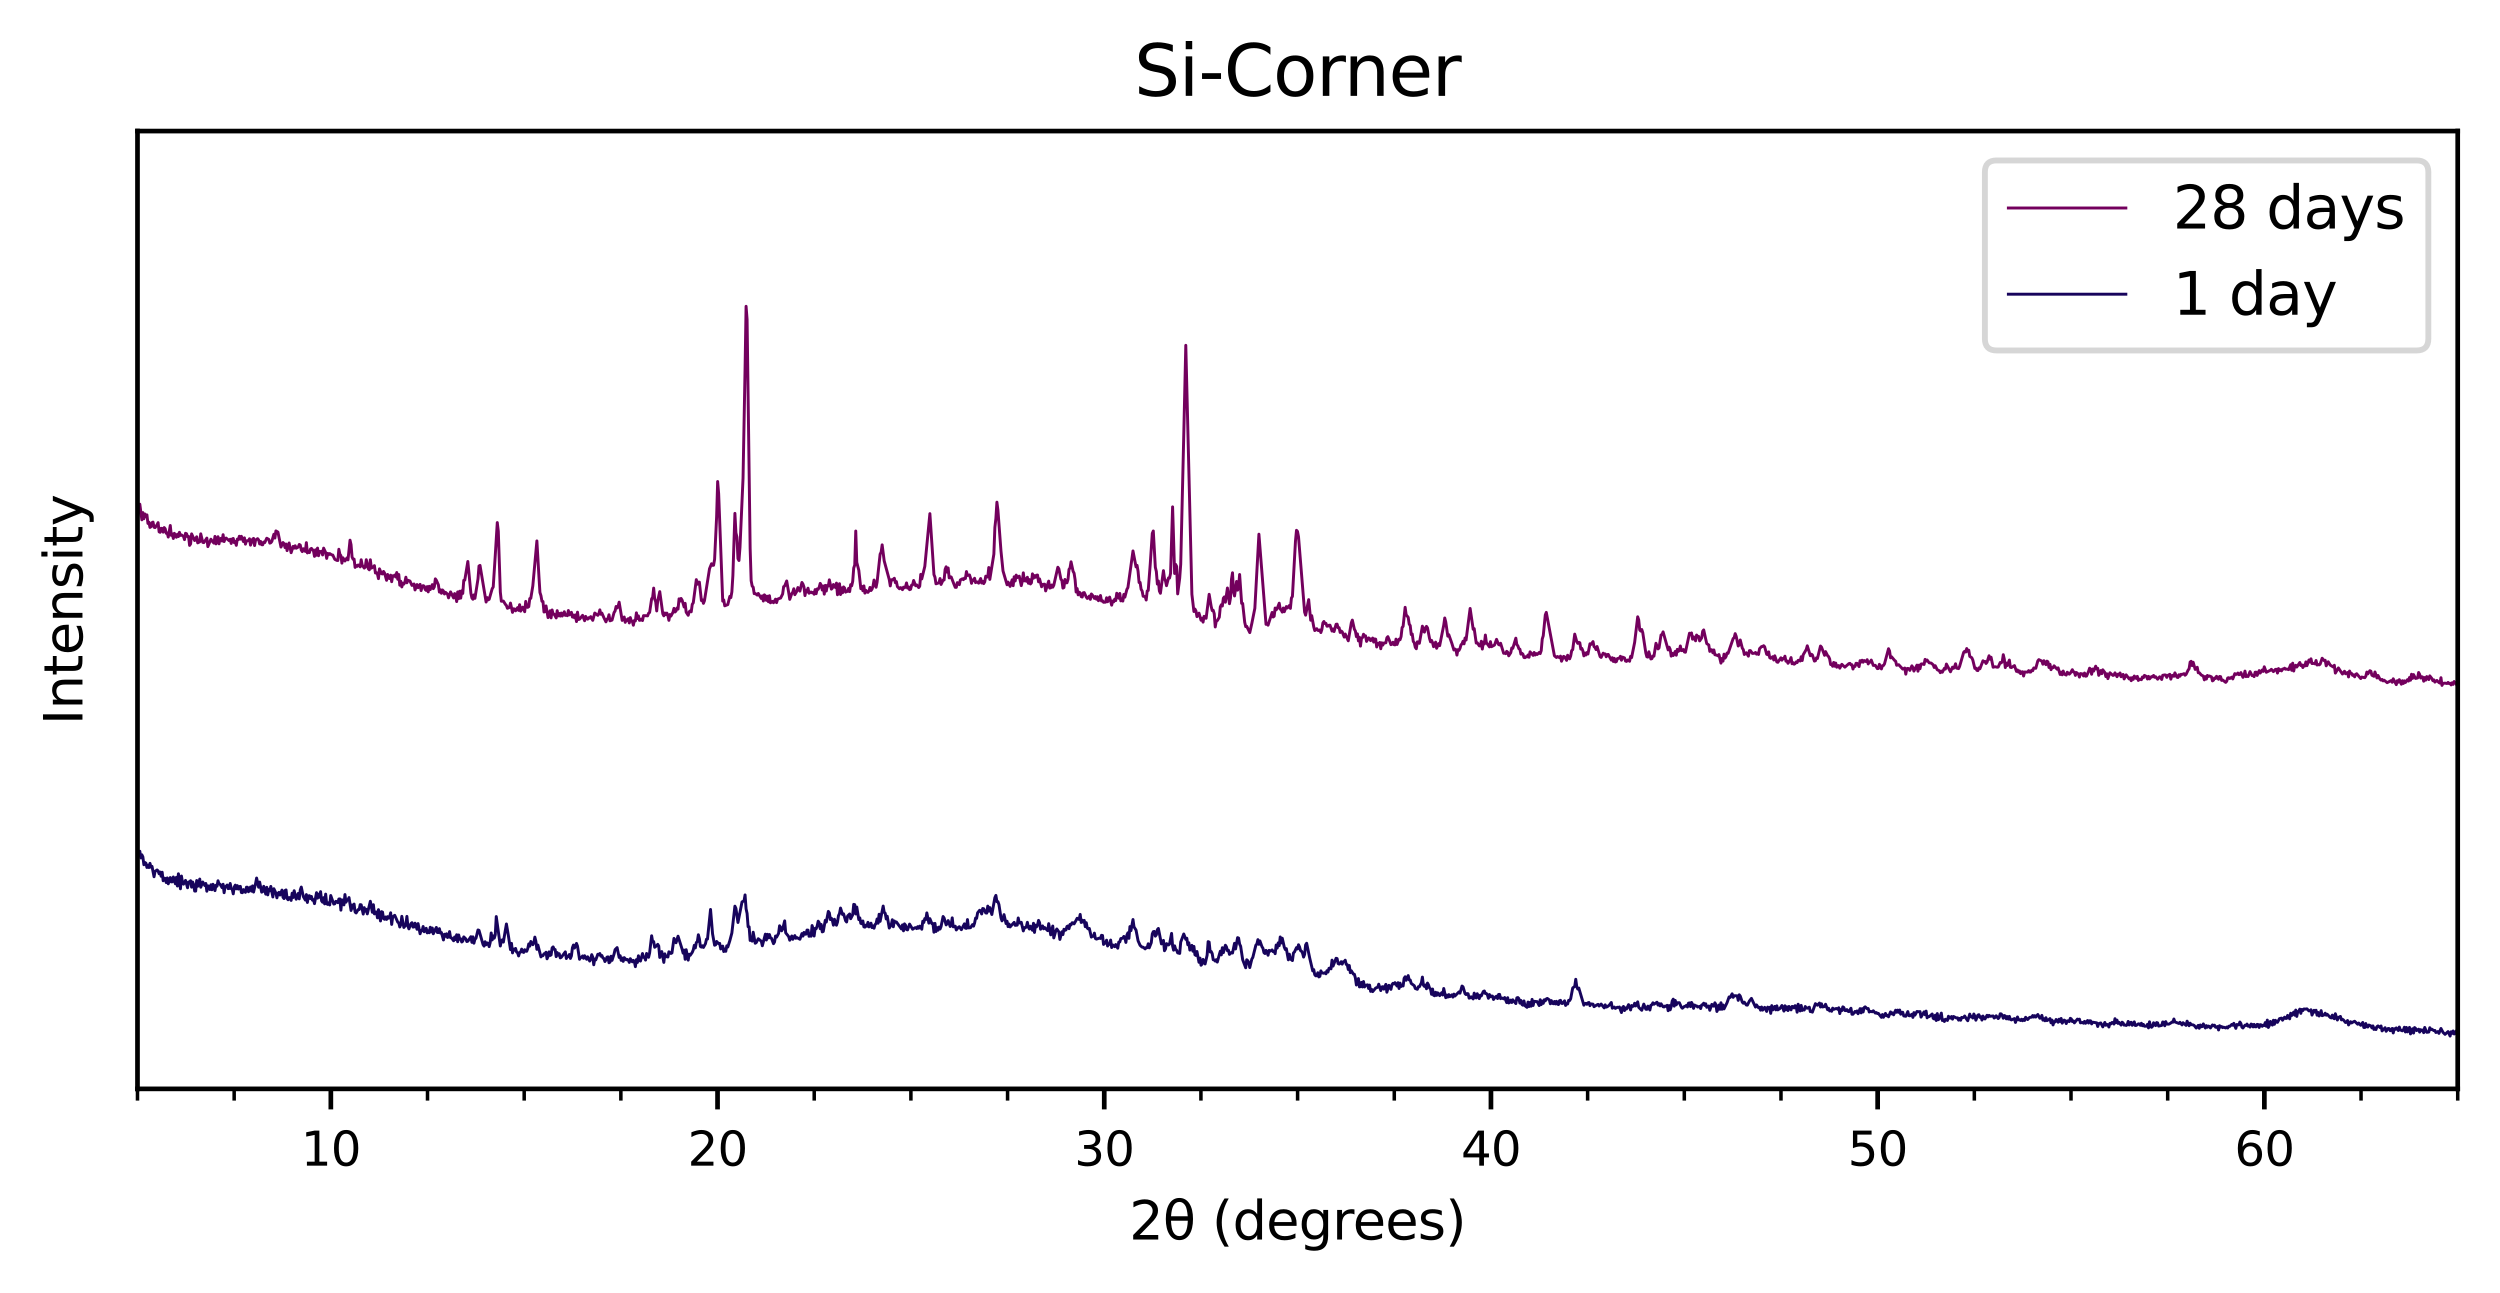 <?xml version="1.0" encoding="utf-8" standalone="no"?>
<!DOCTYPE svg PUBLIC "-//W3C//DTD SVG 1.1//EN"
  "http://www.w3.org/Graphics/SVG/1.1/DTD/svg11.dtd">
<svg xmlns:xlink="http://www.w3.org/1999/xlink" width="425.674pt" height="220.121pt" viewBox="0 0 425.674 220.121" xmlns="http://www.w3.org/2000/svg" version="1.1">
 <defs>
  <style type="text/css">*{stroke-linejoin: round; stroke-linecap: butt}</style>
 </defs>
 <g id="figure_1">
  <g id="patch_1">
   <path d="M 0 220.121 
L 425.674 220.121 
L 425.674 0 
L 0 0 
z
" style="fill: #ffffff"/>
  </g>
  <g id="axes_1">
   <g id="patch_2">
    <path d="M 23.41 185.398 
L 418.474 185.398 
L 418.474 22.318 
L 23.41 22.318 
z
" style="fill: #ffffff"/>
   </g>
   <g id="matplotlib.axis_1">
    <g id="xtick_1">
     <g id="line2d_1">
      <defs>
       <path id="md133c3864c" d="M 0 0 
L 0 3.5 
" style="stroke: #000000; stroke-width: 0.8"/>
      </defs>
      <g>
       <use xlink:href="#md133c3864c" x="56.332" y="185.398" style="stroke: #000000; stroke-width: 0.8"/>
      </g>
     </g>
     <g id="text_1">
      <!-- 10 -->
      <g transform="translate(51.242 198.477)scale(0.08 -0.08)">
       <defs>
        <path id="DejaVuSans-31" d="M 794 531 
L 1825 531 
L 1825 4091 
L 703 3866 
L 703 4441 
L 1819 4666 
L 2450 4666 
L 2450 531 
L 3481 531 
L 3481 0 
L 794 0 
L 794 531 
z
" transform="scale(0.016)"/>
        <path id="DejaVuSans-30" d="M 2034 4250 
Q 1547 4250 1301 3770 
Q 1056 3291 1056 2328 
Q 1056 1369 1301 889 
Q 1547 409 2034 409 
Q 2525 409 2770 889 
Q 3016 1369 3016 2328 
Q 3016 3291 2770 3770 
Q 2525 4250 2034 4250 
z
M 2034 4750 
Q 2819 4750 3233 4129 
Q 3647 3509 3647 2328 
Q 3647 1150 3233 529 
Q 2819 -91 2034 -91 
Q 1250 -91 836 529 
Q 422 1150 422 2328 
Q 422 3509 836 4129 
Q 1250 4750 2034 4750 
z
" transform="scale(0.016)"/>
       </defs>
       <use xlink:href="#DejaVuSans-31"/>
       <use xlink:href="#DejaVuSans-30" x="63.623"/>
      </g>
     </g>
    </g>
    <g id="xtick_2">
     <g id="line2d_2">
      <g>
       <use xlink:href="#md133c3864c" x="122.176" y="185.398" style="stroke: #000000; stroke-width: 0.8"/>
      </g>
     </g>
     <g id="text_2">
      <!-- 20 -->
      <g transform="translate(117.086 198.477)scale(0.08 -0.08)">
       <defs>
        <path id="DejaVuSans-32" d="M 1228 531 
L 3431 531 
L 3431 0 
L 469 0 
L 469 531 
Q 828 903 1448 1529 
Q 2069 2156 2228 2338 
Q 2531 2678 2651 2914 
Q 2772 3150 2772 3378 
Q 2772 3750 2511 3984 
Q 2250 4219 1831 4219 
Q 1534 4219 1204 4116 
Q 875 4013 500 3803 
L 500 4441 
Q 881 4594 1212 4672 
Q 1544 4750 1819 4750 
Q 2544 4750 2975 4387 
Q 3406 4025 3406 3419 
Q 3406 3131 3298 2873 
Q 3191 2616 2906 2266 
Q 2828 2175 2409 1742 
Q 1991 1309 1228 531 
z
" transform="scale(0.016)"/>
       </defs>
       <use xlink:href="#DejaVuSans-32"/>
       <use xlink:href="#DejaVuSans-30" x="63.623"/>
      </g>
     </g>
    </g>
    <g id="xtick_3">
     <g id="line2d_3">
      <g>
       <use xlink:href="#md133c3864c" x="188.02" y="185.398" style="stroke: #000000; stroke-width: 0.8"/>
      </g>
     </g>
     <g id="text_3">
      <!-- 30 -->
      <g transform="translate(182.93 198.477)scale(0.08 -0.08)">
       <defs>
        <path id="DejaVuSans-33" d="M 2597 2516 
Q 3050 2419 3304 2112 
Q 3559 1806 3559 1356 
Q 3559 666 3084 287 
Q 2609 -91 1734 -91 
Q 1441 -91 1130 -33 
Q 819 25 488 141 
L 488 750 
Q 750 597 1062 519 
Q 1375 441 1716 441 
Q 2309 441 2620 675 
Q 2931 909 2931 1356 
Q 2931 1769 2642 2001 
Q 2353 2234 1838 2234 
L 1294 2234 
L 1294 2753 
L 1863 2753 
Q 2328 2753 2575 2939 
Q 2822 3125 2822 3475 
Q 2822 3834 2567 4026 
Q 2313 4219 1838 4219 
Q 1578 4219 1281 4162 
Q 984 4106 628 3988 
L 628 4550 
Q 988 4650 1302 4700 
Q 1616 4750 1894 4750 
Q 2613 4750 3031 4423 
Q 3450 4097 3450 3541 
Q 3450 3153 3228 2886 
Q 3006 2619 2597 2516 
z
" transform="scale(0.016)"/>
       </defs>
       <use xlink:href="#DejaVuSans-33"/>
       <use xlink:href="#DejaVuSans-30" x="63.623"/>
      </g>
     </g>
    </g>
    <g id="xtick_4">
     <g id="line2d_4">
      <g>
       <use xlink:href="#md133c3864c" x="253.864" y="185.398" style="stroke: #000000; stroke-width: 0.8"/>
      </g>
     </g>
     <g id="text_4">
      <!-- 40 -->
      <g transform="translate(248.774 198.477)scale(0.08 -0.08)">
       <defs>
        <path id="DejaVuSans-34" d="M 2419 4116 
L 825 1625 
L 2419 1625 
L 2419 4116 
z
M 2253 4666 
L 3047 4666 
L 3047 1625 
L 3713 1625 
L 3713 1100 
L 3047 1100 
L 3047 0 
L 2419 0 
L 2419 1100 
L 313 1100 
L 313 1709 
L 2253 4666 
z
" transform="scale(0.016)"/>
       </defs>
       <use xlink:href="#DejaVuSans-34"/>
       <use xlink:href="#DejaVuSans-30" x="63.623"/>
      </g>
     </g>
    </g>
    <g id="xtick_5">
     <g id="line2d_5">
      <g>
       <use xlink:href="#md133c3864c" x="319.708" y="185.398" style="stroke: #000000; stroke-width: 0.8"/>
      </g>
     </g>
     <g id="text_5">
      <!-- 50 -->
      <g transform="translate(314.618 198.477)scale(0.08 -0.08)">
       <defs>
        <path id="DejaVuSans-35" d="M 691 4666 
L 3169 4666 
L 3169 4134 
L 1269 4134 
L 1269 2991 
Q 1406 3038 1543 3061 
Q 1681 3084 1819 3084 
Q 2600 3084 3056 2656 
Q 3513 2228 3513 1497 
Q 3513 744 3044 326 
Q 2575 -91 1722 -91 
Q 1428 -91 1123 -41 
Q 819 9 494 109 
L 494 744 
Q 775 591 1075 516 
Q 1375 441 1709 441 
Q 2250 441 2565 725 
Q 2881 1009 2881 1497 
Q 2881 1984 2565 2268 
Q 2250 2553 1709 2553 
Q 1456 2553 1204 2497 
Q 953 2441 691 2322 
L 691 4666 
z
" transform="scale(0.016)"/>
       </defs>
       <use xlink:href="#DejaVuSans-35"/>
       <use xlink:href="#DejaVuSans-30" x="63.623"/>
      </g>
     </g>
    </g>
    <g id="xtick_6">
     <g id="line2d_6">
      <g>
       <use xlink:href="#md133c3864c" x="385.552" y="185.398" style="stroke: #000000; stroke-width: 0.8"/>
      </g>
     </g>
     <g id="text_6">
      <!-- 60 -->
      <g transform="translate(380.462 198.477)scale(0.08 -0.08)">
       <defs>
        <path id="DejaVuSans-36" d="M 2113 2584 
Q 1688 2584 1439 2293 
Q 1191 2003 1191 1497 
Q 1191 994 1439 701 
Q 1688 409 2113 409 
Q 2538 409 2786 701 
Q 3034 994 3034 1497 
Q 3034 2003 2786 2293 
Q 2538 2584 2113 2584 
z
M 3366 4563 
L 3366 3988 
Q 3128 4100 2886 4159 
Q 2644 4219 2406 4219 
Q 1781 4219 1451 3797 
Q 1122 3375 1075 2522 
Q 1259 2794 1537 2939 
Q 1816 3084 2150 3084 
Q 2853 3084 3261 2657 
Q 3669 2231 3669 1497 
Q 3669 778 3244 343 
Q 2819 -91 2113 -91 
Q 1303 -91 875 529 
Q 447 1150 447 2328 
Q 447 3434 972 4092 
Q 1497 4750 2381 4750 
Q 2619 4750 2861 4703 
Q 3103 4656 3366 4563 
z
" transform="scale(0.016)"/>
       </defs>
       <use xlink:href="#DejaVuSans-36"/>
       <use xlink:href="#DejaVuSans-30" x="63.623"/>
      </g>
     </g>
    </g>
    <g id="xtick_7">
     <g id="line2d_7">
      <defs>
       <path id="med6a1acc01" d="M 0 0 
L 0 2 
" style="stroke: #000000; stroke-width: 0.6"/>
      </defs>
      <g>
       <use xlink:href="#med6a1acc01" x="23.41" y="185.398" style="stroke: #000000; stroke-width: 0.6"/>
      </g>
     </g>
    </g>
    <g id="xtick_8">
     <g id="line2d_8">
      <g>
       <use xlink:href="#med6a1acc01" x="39.871" y="185.398" style="stroke: #000000; stroke-width: 0.6"/>
      </g>
     </g>
    </g>
    <g id="xtick_9">
     <g id="line2d_9">
      <g>
       <use xlink:href="#med6a1acc01" x="72.793" y="185.398" style="stroke: #000000; stroke-width: 0.6"/>
      </g>
     </g>
    </g>
    <g id="xtick_10">
     <g id="line2d_10">
      <g>
       <use xlink:href="#med6a1acc01" x="89.254" y="185.398" style="stroke: #000000; stroke-width: 0.6"/>
      </g>
     </g>
    </g>
    <g id="xtick_11">
     <g id="line2d_11">
      <g>
       <use xlink:href="#med6a1acc01" x="105.715" y="185.398" style="stroke: #000000; stroke-width: 0.6"/>
      </g>
     </g>
    </g>
    <g id="xtick_12">
     <g id="line2d_12">
      <g>
       <use xlink:href="#med6a1acc01" x="138.637" y="185.398" style="stroke: #000000; stroke-width: 0.6"/>
      </g>
     </g>
    </g>
    <g id="xtick_13">
     <g id="line2d_13">
      <g>
       <use xlink:href="#med6a1acc01" x="155.098" y="185.398" style="stroke: #000000; stroke-width: 0.6"/>
      </g>
     </g>
    </g>
    <g id="xtick_14">
     <g id="line2d_14">
      <g>
       <use xlink:href="#med6a1acc01" x="171.559" y="185.398" style="stroke: #000000; stroke-width: 0.6"/>
      </g>
     </g>
    </g>
    <g id="xtick_15">
     <g id="line2d_15">
      <g>
       <use xlink:href="#med6a1acc01" x="204.481" y="185.398" style="stroke: #000000; stroke-width: 0.6"/>
      </g>
     </g>
    </g>
    <g id="xtick_16">
     <g id="line2d_16">
      <g>
       <use xlink:href="#med6a1acc01" x="220.942" y="185.398" style="stroke: #000000; stroke-width: 0.6"/>
      </g>
     </g>
    </g>
    <g id="xtick_17">
     <g id="line2d_17">
      <g>
       <use xlink:href="#med6a1acc01" x="237.403" y="185.398" style="stroke: #000000; stroke-width: 0.6"/>
      </g>
     </g>
    </g>
    <g id="xtick_18">
     <g id="line2d_18">
      <g>
       <use xlink:href="#med6a1acc01" x="270.325" y="185.398" style="stroke: #000000; stroke-width: 0.6"/>
      </g>
     </g>
    </g>
    <g id="xtick_19">
     <g id="line2d_19">
      <g>
       <use xlink:href="#med6a1acc01" x="286.786" y="185.398" style="stroke: #000000; stroke-width: 0.6"/>
      </g>
     </g>
    </g>
    <g id="xtick_20">
     <g id="line2d_20">
      <g>
       <use xlink:href="#med6a1acc01" x="303.247" y="185.398" style="stroke: #000000; stroke-width: 0.6"/>
      </g>
     </g>
    </g>
    <g id="xtick_21">
     <g id="line2d_21">
      <g>
       <use xlink:href="#med6a1acc01" x="336.169" y="185.398" style="stroke: #000000; stroke-width: 0.6"/>
      </g>
     </g>
    </g>
    <g id="xtick_22">
     <g id="line2d_22">
      <g>
       <use xlink:href="#med6a1acc01" x="352.63" y="185.398" style="stroke: #000000; stroke-width: 0.6"/>
      </g>
     </g>
    </g>
    <g id="xtick_23">
     <g id="line2d_23">
      <g>
       <use xlink:href="#med6a1acc01" x="369.091" y="185.398" style="stroke: #000000; stroke-width: 0.6"/>
      </g>
     </g>
    </g>
    <g id="xtick_24">
     <g id="line2d_24">
      <g>
       <use xlink:href="#med6a1acc01" x="402.013" y="185.398" style="stroke: #000000; stroke-width: 0.6"/>
      </g>
     </g>
    </g>
    <g id="xtick_25">
     <g id="line2d_25">
      <g>
       <use xlink:href="#med6a1acc01" x="418.474" y="185.398" style="stroke: #000000; stroke-width: 0.6"/>
      </g>
     </g>
    </g>
    <g id="text_7">
     <!-- 2θ (degrees) -->
     <g transform="translate(192.271 211.05)scale(0.09 -0.09)">
      <defs>
       <path id="DejaVuSans-3b8" d="M 2953 2219 
L 963 2219 
Q 1009 1284 1225 888 
Q 1494 400 1959 400 
Q 2428 400 2688 891 
Q 2916 1322 2953 2219 
z
M 2944 2750 
Q 2856 3638 2688 3950 
Q 2419 4444 1959 4444 
Q 1481 4444 1228 3956 
Q 1028 3563 969 2750 
L 2944 2750 
z
M 1959 4913 
Q 2709 4913 3138 4250 
Q 3566 3591 3566 2422 
Q 3566 1256 3138 594 
Q 2709 -72 1959 -72 
Q 1206 -72 781 594 
Q 353 1256 353 2422 
Q 353 3591 781 4250 
Q 1206 4913 1959 4913 
z
" transform="scale(0.016)"/>
       <path id="DejaVuSans-20" transform="scale(0.016)"/>
       <path id="DejaVuSans-28" d="M 1984 4856 
Q 1566 4138 1362 3434 
Q 1159 2731 1159 2009 
Q 1159 1288 1364 580 
Q 1569 -128 1984 -844 
L 1484 -844 
Q 1016 -109 783 600 
Q 550 1309 550 2009 
Q 550 2706 781 3412 
Q 1013 4119 1484 4856 
L 1984 4856 
z
" transform="scale(0.016)"/>
       <path id="DejaVuSans-64" d="M 2906 2969 
L 2906 4863 
L 3481 4863 
L 3481 0 
L 2906 0 
L 2906 525 
Q 2725 213 2448 61 
Q 2172 -91 1784 -91 
Q 1150 -91 751 415 
Q 353 922 353 1747 
Q 353 2572 751 3078 
Q 1150 3584 1784 3584 
Q 2172 3584 2448 3432 
Q 2725 3281 2906 2969 
z
M 947 1747 
Q 947 1113 1208 752 
Q 1469 391 1925 391 
Q 2381 391 2643 752 
Q 2906 1113 2906 1747 
Q 2906 2381 2643 2742 
Q 2381 3103 1925 3103 
Q 1469 3103 1208 2742 
Q 947 2381 947 1747 
z
" transform="scale(0.016)"/>
       <path id="DejaVuSans-65" d="M 3597 1894 
L 3597 1613 
L 953 1613 
Q 991 1019 1311 708 
Q 1631 397 2203 397 
Q 2534 397 2845 478 
Q 3156 559 3463 722 
L 3463 178 
Q 3153 47 2828 -22 
Q 2503 -91 2169 -91 
Q 1331 -91 842 396 
Q 353 884 353 1716 
Q 353 2575 817 3079 
Q 1281 3584 2069 3584 
Q 2775 3584 3186 3129 
Q 3597 2675 3597 1894 
z
M 3022 2063 
Q 3016 2534 2758 2815 
Q 2500 3097 2075 3097 
Q 1594 3097 1305 2825 
Q 1016 2553 972 2059 
L 3022 2063 
z
" transform="scale(0.016)"/>
       <path id="DejaVuSans-67" d="M 2906 1791 
Q 2906 2416 2648 2759 
Q 2391 3103 1925 3103 
Q 1463 3103 1205 2759 
Q 947 2416 947 1791 
Q 947 1169 1205 825 
Q 1463 481 1925 481 
Q 2391 481 2648 825 
Q 2906 1169 2906 1791 
z
M 3481 434 
Q 3481 -459 3084 -895 
Q 2688 -1331 1869 -1331 
Q 1566 -1331 1297 -1286 
Q 1028 -1241 775 -1147 
L 775 -588 
Q 1028 -725 1275 -790 
Q 1522 -856 1778 -856 
Q 2344 -856 2625 -561 
Q 2906 -266 2906 331 
L 2906 616 
Q 2728 306 2450 153 
Q 2172 0 1784 0 
Q 1141 0 747 490 
Q 353 981 353 1791 
Q 353 2603 747 3093 
Q 1141 3584 1784 3584 
Q 2172 3584 2450 3431 
Q 2728 3278 2906 2969 
L 2906 3500 
L 3481 3500 
L 3481 434 
z
" transform="scale(0.016)"/>
       <path id="DejaVuSans-72" d="M 2631 2963 
Q 2534 3019 2420 3045 
Q 2306 3072 2169 3072 
Q 1681 3072 1420 2755 
Q 1159 2438 1159 1844 
L 1159 0 
L 581 0 
L 581 3500 
L 1159 3500 
L 1159 2956 
Q 1341 3275 1631 3429 
Q 1922 3584 2338 3584 
Q 2397 3584 2469 3576 
Q 2541 3569 2628 3553 
L 2631 2963 
z
" transform="scale(0.016)"/>
       <path id="DejaVuSans-73" d="M 2834 3397 
L 2834 2853 
Q 2591 2978 2328 3040 
Q 2066 3103 1784 3103 
Q 1356 3103 1142 2972 
Q 928 2841 928 2578 
Q 928 2378 1081 2264 
Q 1234 2150 1697 2047 
L 1894 2003 
Q 2506 1872 2764 1633 
Q 3022 1394 3022 966 
Q 3022 478 2636 193 
Q 2250 -91 1575 -91 
Q 1294 -91 989 -36 
Q 684 19 347 128 
L 347 722 
Q 666 556 975 473 
Q 1284 391 1588 391 
Q 1994 391 2212 530 
Q 2431 669 2431 922 
Q 2431 1156 2273 1281 
Q 2116 1406 1581 1522 
L 1381 1569 
Q 847 1681 609 1914 
Q 372 2147 372 2553 
Q 372 3047 722 3315 
Q 1072 3584 1716 3584 
Q 2034 3584 2315 3537 
Q 2597 3491 2834 3397 
z
" transform="scale(0.016)"/>
       <path id="DejaVuSans-29" d="M 513 4856 
L 1013 4856 
Q 1481 4119 1714 3412 
Q 1947 2706 1947 2009 
Q 1947 1309 1714 600 
Q 1481 -109 1013 -844 
L 513 -844 
Q 928 -128 1133 580 
Q 1338 1288 1338 2009 
Q 1338 2731 1133 3434 
Q 928 4138 513 4856 
z
" transform="scale(0.016)"/>
      </defs>
      <use xlink:href="#DejaVuSans-32"/>
      <use xlink:href="#DejaVuSans-3b8" x="63.623"/>
      <use xlink:href="#DejaVuSans-20" x="124.805"/>
      <use xlink:href="#DejaVuSans-28" x="156.592"/>
      <use xlink:href="#DejaVuSans-64" x="195.605"/>
      <use xlink:href="#DejaVuSans-65" x="259.082"/>
      <use xlink:href="#DejaVuSans-67" x="320.605"/>
      <use xlink:href="#DejaVuSans-72" x="384.082"/>
      <use xlink:href="#DejaVuSans-65" x="422.945"/>
      <use xlink:href="#DejaVuSans-65" x="484.469"/>
      <use xlink:href="#DejaVuSans-73" x="545.992"/>
      <use xlink:href="#DejaVuSans-29" x="598.092"/>
     </g>
    </g>
   </g>
   <g id="matplotlib.axis_2">
    <g id="ytick_1">
     <g id="line2d_26"/>
    </g>
    <g id="ytick_2">
     <g id="line2d_27"/>
    </g>
    <g id="ytick_3">
     <g id="line2d_28"/>
    </g>
    <g id="ytick_4">
     <g id="line2d_29"/>
    </g>
    <g id="ytick_5">
     <g id="line2d_30"/>
    </g>
    <g id="ytick_6">
     <g id="line2d_31"/>
    </g>
    <g id="ytick_7">
     <g id="line2d_32"/>
    </g>
    <g id="ytick_8">
     <g id="line2d_33"/>
    </g>
    <g id="ytick_9">
     <g id="line2d_34"/>
    </g>
    <g id="text_8">
     <!-- Intensity -->
     <g transform="translate(14.039 123.444)rotate(-90)scale(0.09 -0.09)">
      <defs>
       <path id="DejaVuSans-49" d="M 628 4666 
L 1259 4666 
L 1259 0 
L 628 0 
L 628 4666 
z
" transform="scale(0.016)"/>
       <path id="DejaVuSans-6e" d="M 3513 2113 
L 3513 0 
L 2938 0 
L 2938 2094 
Q 2938 2591 2744 2837 
Q 2550 3084 2163 3084 
Q 1697 3084 1428 2787 
Q 1159 2491 1159 1978 
L 1159 0 
L 581 0 
L 581 3500 
L 1159 3500 
L 1159 2956 
Q 1366 3272 1645 3428 
Q 1925 3584 2291 3584 
Q 2894 3584 3203 3211 
Q 3513 2838 3513 2113 
z
" transform="scale(0.016)"/>
       <path id="DejaVuSans-74" d="M 1172 4494 
L 1172 3500 
L 2356 3500 
L 2356 3053 
L 1172 3053 
L 1172 1153 
Q 1172 725 1289 603 
Q 1406 481 1766 481 
L 2356 481 
L 2356 0 
L 1766 0 
Q 1100 0 847 248 
Q 594 497 594 1153 
L 594 3053 
L 172 3053 
L 172 3500 
L 594 3500 
L 594 4494 
L 1172 4494 
z
" transform="scale(0.016)"/>
       <path id="DejaVuSans-69" d="M 603 3500 
L 1178 3500 
L 1178 0 
L 603 0 
L 603 3500 
z
M 603 4863 
L 1178 4863 
L 1178 4134 
L 603 4134 
L 603 4863 
z
" transform="scale(0.016)"/>
       <path id="DejaVuSans-79" d="M 2059 -325 
Q 1816 -950 1584 -1140 
Q 1353 -1331 966 -1331 
L 506 -1331 
L 506 -850 
L 844 -850 
Q 1081 -850 1212 -737 
Q 1344 -625 1503 -206 
L 1606 56 
L 191 3500 
L 800 3500 
L 1894 763 
L 2988 3500 
L 3597 3500 
L 2059 -325 
z
" transform="scale(0.016)"/>
      </defs>
      <use xlink:href="#DejaVuSans-49"/>
      <use xlink:href="#DejaVuSans-6e" x="29.492"/>
      <use xlink:href="#DejaVuSans-74" x="92.871"/>
      <use xlink:href="#DejaVuSans-65" x="132.08"/>
      <use xlink:href="#DejaVuSans-6e" x="193.604"/>
      <use xlink:href="#DejaVuSans-73" x="256.982"/>
      <use xlink:href="#DejaVuSans-69" x="309.082"/>
      <use xlink:href="#DejaVuSans-74" x="336.865"/>
      <use xlink:href="#DejaVuSans-79" x="376.074"/>
     </g>
    </g>
   </g>
   <g id="line2d_35">
    <path d="M 23.461 145.15 
L 23.634 145.718 
L 23.807 144.94 
L 23.98 146.085 
L 24.153 145.544 
L 24.326 145.902 
L 24.499 147.239 
L 24.672 146.854 
L 24.844 146.964 
L 25.017 147.706 
L 25.19 147.322 
L 25.363 147.716 
L 25.536 147.001 
L 25.709 147.661 
L 25.882 147.514 
L 26.228 149.282 
L 26.401 148.375 
L 26.747 148.128 
L 26.919 148.293 
L 27.092 148.778 
L 27.265 148.485 
L 27.438 149.2 
L 27.611 148.513 
L 27.784 149.969 
L 27.957 149.521 
L 28.13 149.566 
L 28.303 150.272 
L 28.476 149.484 
L 28.649 150.483 
L 28.994 149.42 
L 29.167 150.162 
L 29.34 150.144 
L 29.513 149.319 
L 29.859 150.483 
L 30.032 149.383 
L 30.205 150.858 
L 30.378 148.778 
L 30.723 151.335 
L 30.896 149.163 
L 31.069 150.235 
L 31.242 150.547 
L 31.588 149.905 
L 31.934 151.16 
L 32.107 150.18 
L 32.28 150.162 
L 32.453 149.96 
L 32.625 151.06 
L 32.798 150.18 
L 32.971 150.62 
L 33.144 151.719 
L 33.317 151.729 
L 33.49 149.924 
L 33.663 150.904 
L 33.836 150.592 
L 34.009 149.676 
L 34.182 151.069 
L 34.527 150.18 
L 34.873 150.785 
L 35.046 150.428 
L 35.219 151.747 
L 35.392 150.821 
L 35.565 150.959 
L 35.738 151.463 
L 35.911 150.647 
L 36.084 151.499 
L 36.257 150.565 
L 36.429 150.831 
L 36.602 151.646 
L 36.775 150.73 
L 36.948 150.895 
L 37.121 149.969 
L 37.294 150.492 
L 37.467 150.547 
L 37.813 151.142 
L 37.986 150.565 
L 38.159 152.003 
L 38.331 150.968 
L 38.504 150.904 
L 38.677 150.693 
L 38.85 151.307 
L 39.023 151.28 
L 39.196 150.428 
L 39.369 151.325 
L 39.542 151.399 
L 39.715 152.196 
L 39.888 151.014 
L 40.061 150.712 
L 40.233 151.344 
L 40.406 150.794 
L 40.579 151.38 
L 40.752 150.959 
L 40.925 150.922 
L 41.098 151.967 
L 41.271 152.003 
L 41.444 151.472 
L 41.79 151.939 
L 41.963 151.06 
L 42.135 151.069 
L 42.308 151.838 
L 42.654 151.023 
L 42.827 151.738 
L 43 150.84 
L 43.173 151.893 
L 43.519 150.428 
L 43.692 149.502 
L 44.038 151.069 
L 44.21 150.189 
L 44.556 151.912 
L 44.729 151.802 
L 44.902 150.913 
L 45.248 152.242 
L 45.421 151.078 
L 45.594 152.37 
L 45.767 151.426 
L 45.94 151.674 
L 46.112 150.931 
L 46.458 152.727 
L 46.631 151.325 
L 46.977 152.068 
L 47.15 152.874 
L 47.323 152.104 
L 47.496 151.939 
L 47.669 152.397 
L 48.014 151.554 
L 48.187 152.773 
L 48.36 153.002 
L 48.533 151.628 
L 48.706 151.527 
L 48.879 152.984 
L 49.052 153.204 
L 49.225 152.828 
L 49.398 152.846 
L 49.571 153.314 
L 49.744 152.086 
L 49.916 152.819 
L 50.089 151.664 
L 50.435 153.112 
L 50.781 152.122 
L 50.954 153.048 
L 51.127 151.527 
L 51.3 151.041 
L 51.646 152.654 
L 51.991 153.259 
L 52.164 152.324 
L 52.337 153.662 
L 52.51 152.562 
L 52.683 152.507 
L 52.856 153.011 
L 53.029 152.636 
L 53.202 153.277 
L 53.375 153.167 
L 53.548 153.863 
L 53.893 151.994 
L 54.066 152.929 
L 54.239 152.242 
L 54.412 152.782 
L 54.585 151.82 
L 54.758 153.396 
L 54.931 153.625 
L 55.104 152.846 
L 55.277 153.9 
L 55.45 152.242 
L 55.622 153.882 
L 55.795 153.991 
L 55.968 153.707 
L 56.141 154.083 
L 56.314 152.48 
L 56.833 153.937 
L 57.006 153.882 
L 57.179 153.469 
L 57.352 153.515 
L 57.524 153.698 
L 57.697 153.075 
L 57.87 153.057 
L 58.043 154.972 
L 58.216 153.213 
L 58.562 154.074 
L 58.735 152.315 
L 58.908 153.616 
L 59.081 153.277 
L 59.254 153.204 
L 59.427 152.828 
L 59.772 155.027 
L 59.945 154.092 
L 60.118 154.633 
L 60.291 153.937 
L 60.464 155.302 
L 60.637 155.448 
L 60.983 154.871 
L 61.156 154.871 
L 61.329 154.028 
L 61.501 154.065 
L 61.847 155.641 
L 62.02 154.541 
L 62.193 155.155 
L 62.366 154.825 
L 62.539 155.604 
L 63.058 153.46 
L 63.403 155.338 
L 63.576 154.046 
L 63.749 155.604 
L 63.922 155.283 
L 64.095 155.283 
L 64.268 156.282 
L 64.441 154.889 
L 64.787 156.813 
L 64.96 155.228 
L 65.133 155.302 
L 65.305 156.41 
L 65.478 156.529 
L 65.651 156.135 
L 65.824 156.548 
L 65.997 156.08 
L 66.17 156.346 
L 66.343 156.135 
L 66.516 155.421 
L 66.689 157.4 
L 66.862 156.117 
L 67.207 155.851 
L 67.553 156.621 
L 67.726 157.024 
L 67.899 157.134 
L 68.072 157.839 
L 68.245 157.455 
L 68.418 156.025 
L 68.764 157.922 
L 69.109 157.482 
L 69.282 156.035 
L 69.455 157.711 
L 69.628 158.16 
L 69.974 157.253 
L 70.147 157.106 
L 70.32 157.858 
L 70.493 157.83 
L 70.666 157.189 
L 71.011 158.233 
L 71.184 157.262 
L 71.53 158.994 
L 71.703 158.426 
L 71.876 158.481 
L 72.049 157.757 
L 72.222 158.646 
L 72.395 158.481 
L 72.568 158.059 
L 72.741 158.838 
L 72.913 158.481 
L 73.086 158.82 
L 73.259 157.885 
L 73.432 158.664 
L 73.605 158.014 
L 73.778 158.994 
L 74.124 158.243 
L 74.297 157.913 
L 74.47 158.774 
L 74.643 158.783 
L 74.816 158.123 
L 74.988 158.866 
L 75.161 158.783 
L 75.507 160.047 
L 75.68 159.076 
L 75.853 159.434 
L 76.026 158.994 
L 76.199 159.626 
L 76.372 159.507 
L 76.545 158.618 
L 76.718 159.663 
L 76.89 159.699 
L 77.236 160.185 
L 77.409 159.534 
L 77.582 159.992 
L 77.755 159.159 
L 77.928 160.35 
L 78.101 159.195 
L 78.274 159.928 
L 78.447 159.846 
L 78.62 160.396 
L 78.792 160.258 
L 78.965 159.525 
L 79.311 159.864 
L 79.484 160.313 
L 79.657 160.267 
L 80.176 159.489 
L 80.349 160.451 
L 80.522 159.516 
L 80.694 160.597 
L 80.867 159.919 
L 81.04 159.763 
L 81.386 158.343 
L 81.559 158.407 
L 82.251 160.835 
L 82.424 161.092 
L 82.596 160.35 
L 82.769 160.863 
L 82.942 160.551 
L 83.115 160.615 
L 83.288 161.183 
L 83.461 160.506 
L 83.634 158.856 
L 83.807 160.038 
L 83.98 159.342 
L 84.153 159.745 
L 84.326 159.159 
L 84.498 156.062 
L 85.19 161.074 
L 85.363 160.203 
L 85.536 160.02 
L 85.709 160.414 
L 86.055 158.316 
L 86.228 157.326 
L 86.573 159.388 
L 86.919 161.687 
L 87.092 160.625 
L 87.265 162.246 
L 87.438 161.596 
L 87.611 161.797 
L 87.784 161.486 
L 87.957 162.109 
L 88.13 162.219 
L 88.302 162.768 
L 88.475 162.173 
L 88.648 162.118 
L 88.821 161.605 
L 88.994 162.072 
L 89.167 162.173 
L 89.34 161.706 
L 89.513 161.953 
L 89.686 161.971 
L 89.859 161.513 
L 90.032 160.716 
L 90.204 161.101 
L 90.377 160.304 
L 90.723 160.854 
L 90.896 160.506 
L 91.069 159.562 
L 91.242 160.267 
L 91.415 161.642 
L 91.588 160.918 
L 92.107 162.933 
L 92.279 162.714 
L 92.452 162.723 
L 92.625 162.402 
L 92.798 162.365 
L 92.971 162.136 
L 93.144 163.254 
L 93.317 162.851 
L 93.49 162.072 
L 93.663 162.686 
L 93.836 162.594 
L 94.009 161.394 
L 94.181 161.229 
L 94.354 161.632 
L 94.527 161.678 
L 94.7 162.888 
L 94.873 162.191 
L 95.046 162.64 
L 95.219 162.384 
L 95.392 163.098 
L 95.565 163.007 
L 96.256 162.072 
L 96.429 163.208 
L 96.602 162.814 
L 96.775 162.878 
L 96.948 162.521 
L 97.121 163.19 
L 97.294 162.759 
L 97.467 161.367 
L 97.64 160.909 
L 97.813 161.431 
L 98.158 160.634 
L 98.331 161.101 
L 98.677 163.337 
L 98.85 162.998 
L 99.023 163.016 
L 99.196 162.768 
L 99.369 163.172 
L 99.542 162.732 
L 99.887 163.337 
L 100.06 162.915 
L 100.406 163.639 
L 100.579 163.3 
L 100.752 162.549 
L 100.925 162.97 
L 101.098 164.271 
L 101.271 163.291 
L 101.444 163.437 
L 101.789 162.484 
L 101.962 162.549 
L 102.135 162.356 
L 102.308 162.814 
L 102.481 162.695 
L 102.654 163.117 
L 102.827 163.208 
L 103 163.721 
L 103.173 163.456 
L 103.346 162.979 
L 103.519 162.924 
L 103.691 163.932 
L 103.864 163.822 
L 104.037 162.814 
L 104.21 163.52 
L 104.556 162.439 
L 104.729 161.697 
L 105.075 161.348 
L 105.421 163.025 
L 105.593 162.723 
L 105.766 163.52 
L 105.939 163.126 
L 106.112 163.694 
L 106.285 163.053 
L 106.631 163.428 
L 106.804 163.364 
L 106.977 163.492 
L 107.15 163.868 
L 107.323 163.236 
L 107.668 163.767 
L 107.841 163.52 
L 108.014 163.749 
L 108.187 164.592 
L 108.36 163.391 
L 108.533 163.877 
L 108.706 162.741 
L 108.879 163.529 
L 109.052 163.639 
L 109.398 162.356 
L 109.57 163.007 
L 109.743 162.961 
L 109.916 163.474 
L 110.089 162.347 
L 110.435 162.998 
L 110.608 162.265 
L 110.954 159.333 
L 111.127 160.359 
L 111.3 160.322 
L 111.472 161.293 
L 111.818 161.019 
L 111.991 160.79 
L 112.164 161.074 
L 112.337 163.025 
L 112.51 162.274 
L 112.683 162.026 
L 113.029 163.868 
L 113.202 162.411 
L 113.374 162.924 
L 113.547 162.814 
L 113.72 162.952 
L 113.893 162.063 
L 114.239 162.347 
L 114.412 162.255 
L 114.758 159.782 
L 115.104 160.524 
L 115.449 159.406 
L 116.141 161.614 
L 116.314 162.292 
L 116.487 161.779 
L 116.66 163.337 
L 116.833 161.706 
L 117.178 163.483 
L 117.351 162.475 
L 117.524 162.659 
L 117.87 162.155 
L 118.043 161.733 
L 118.216 160.954 
L 118.389 161.403 
L 118.562 160.478 
L 118.735 160.331 
L 118.908 159.159 
L 119.08 159.818 
L 119.253 161.147 
L 119.426 161.266 
L 119.599 161.037 
L 119.772 161.321 
L 120.118 160.68 
L 120.291 159.919 
L 120.464 159.892 
L 120.982 154.853 
L 121.328 159.012 
L 121.674 160.945 
L 121.847 160.872 
L 122.02 160.304 
L 122.366 160.689 
L 122.539 160.625 
L 122.712 161.577 
L 122.885 161.165 
L 123.057 161.092 
L 123.23 162.017 
L 123.403 161.577 
L 123.576 161.981 
L 123.749 161.046 
L 123.922 161.248 
L 124.268 160.167 
L 124.614 158.856 
L 125.132 154.294 
L 125.305 154.669 
L 125.651 157.07 
L 126.343 153.57 
L 126.689 153.378 
L 126.861 152.379 
L 127.034 154.743 
L 127.207 155.54 
L 127.38 157.794 
L 127.553 157.812 
L 127.726 160.13 
L 127.899 159.901 
L 128.072 160.249 
L 128.245 158.728 
L 128.591 160.606 
L 128.763 160.496 
L 129.109 159.837 
L 129.628 160.267 
L 129.801 161.037 
L 130.32 159.058 
L 130.493 160.057 
L 130.665 159.085 
L 130.838 159.699 
L 131.011 159.122 
L 131.184 159.69 
L 131.357 159.754 
L 131.703 160.68 
L 131.876 160.396 
L 132.049 159.379 
L 132.222 159.571 
L 132.567 158.93 
L 132.74 157.629 
L 132.913 157.894 
L 133.086 158.49 
L 133.259 158.215 
L 133.605 156.795 
L 133.778 158.829 
L 134.124 159.26 
L 134.297 159.498 
L 134.469 160.093 
L 134.815 159.369 
L 134.988 159.937 
L 135.334 159.305 
L 135.507 159.763 
L 135.68 159.635 
L 136.199 159.928 
L 136.544 158.957 
L 136.717 159.388 
L 136.89 158.765 
L 137.063 159.067 
L 137.236 159.058 
L 137.409 158.362 
L 137.582 158.371 
L 137.755 159.424 
L 137.928 158.994 
L 138.101 159.415 
L 138.273 157.592 
L 138.446 158.151 
L 138.619 159.379 
L 138.792 158.078 
L 138.965 158.142 
L 139.138 157.675 
L 139.311 156.85 
L 139.484 157.106 
L 139.657 158.133 
L 139.83 157.409 
L 140.003 158.673 
L 140.176 158.6 
L 140.521 156.694 
L 140.694 156.997 
L 141.04 155.183 
L 141.213 155.43 
L 141.386 156.575 
L 141.559 156.346 
L 141.732 156.749 
L 141.905 157.528 
L 142.078 156.52 
L 142.423 157.537 
L 142.596 157.015 
L 142.769 155.906 
L 142.942 155.558 
L 143.115 154.614 
L 143.461 155.714 
L 143.634 155.595 
L 143.98 156.777 
L 144.152 156.987 
L 144.325 155.961 
L 144.671 155.622 
L 144.844 156.429 
L 145.19 155.76 
L 145.363 153.982 
L 145.536 154.037 
L 145.709 155.622 
L 145.882 154.44 
L 146.227 156.584 
L 146.4 156.291 
L 146.573 157.216 
L 146.746 157.29 
L 146.919 156.813 
L 147.092 157.812 
L 147.265 157.867 
L 147.438 157.519 
L 147.611 157.711 
L 147.784 157.042 
L 147.956 157.821 
L 148.129 157.665 
L 148.302 157.189 
L 148.475 157.94 
L 148.648 157.656 
L 148.821 158.05 
L 148.994 157.436 
L 149.167 157.253 
L 149.34 156.474 
L 149.513 157.198 
L 149.686 155.668 
L 149.858 156.877 
L 150.377 154.275 
L 150.55 155.347 
L 150.723 155.485 
L 150.896 156.474 
L 151.069 156.007 
L 151.415 158.023 
L 151.76 157.445 
L 151.933 156.603 
L 152.106 157.803 
L 152.279 156.813 
L 152.452 157.033 
L 152.625 156.978 
L 153.49 158.178 
L 153.662 157.482 
L 153.835 158.49 
L 154.008 157.308 
L 154.181 157.519 
L 154.354 158.279 
L 154.527 158.334 
L 154.873 157.345 
L 155.392 158.224 
L 155.737 157.986 
L 155.91 157.949 
L 156.083 158.114 
L 156.256 157.784 
L 156.429 158.05 
L 156.602 157.693 
L 156.775 157.775 
L 156.948 158.224 
L 157.121 156.85 
L 157.294 157.07 
L 157.467 156.401 
L 157.639 156.566 
L 157.812 155.439 
L 158.158 157.18 
L 158.331 156.419 
L 158.677 157.271 
L 158.85 157.244 
L 159.023 158.728 
L 159.196 157.226 
L 159.369 158.609 
L 159.541 157.94 
L 159.714 158.389 
L 159.887 157.849 
L 160.06 158.188 
L 160.233 157.757 
L 160.579 156.053 
L 160.752 156.309 
L 161.098 157.482 
L 161.271 157.235 
L 161.443 156.749 
L 161.789 157.757 
L 161.962 157.372 
L 162.135 156.282 
L 162.308 157.812 
L 162.654 157.702 
L 162.827 158.343 
L 163.173 157.904 
L 163.345 157.794 
L 163.691 158.298 
L 164.21 157.299 
L 164.383 158.041 
L 164.556 158.068 
L 164.729 156.575 
L 164.902 157.995 
L 165.247 157.959 
L 165.593 157.427 
L 165.766 157.693 
L 165.939 157.18 
L 166.112 156.319 
L 166.285 156.374 
L 166.458 155.421 
L 166.804 154.99 
L 166.977 155.118 
L 167.149 155.622 
L 167.322 154.688 
L 167.495 154.734 
L 167.841 155.448 
L 168.014 155.476 
L 168.187 154.285 
L 168.36 155.146 
L 168.533 154.532 
L 168.879 155.714 
L 169.397 152.837 
L 169.57 152.461 
L 169.743 153.524 
L 169.916 153.524 
L 170.089 154.019 
L 170.435 156.264 
L 170.608 156.795 
L 170.781 156.465 
L 170.953 155.732 
L 171.299 157.253 
L 171.472 156.859 
L 171.645 157.775 
L 171.818 157.336 
L 171.991 157.83 
L 172.51 157.235 
L 172.683 157.052 
L 172.856 157.555 
L 173.201 157.519 
L 173.374 156.3 
L 173.547 157.134 
L 173.72 157.171 
L 173.893 157.042 
L 174.239 158.508 
L 174.412 157.931 
L 174.585 157.977 
L 174.758 157.794 
L 174.93 157.042 
L 175.103 157.904 
L 175.276 158.188 
L 175.449 157.702 
L 175.795 158.398 
L 175.968 157.207 
L 176.141 158.765 
L 176.314 157.519 
L 176.487 157.821 
L 176.66 157.5 
L 176.832 156.713 
L 177.005 157.088 
L 177.178 158.224 
L 177.524 157.656 
L 177.697 158.151 
L 177.87 157.931 
L 178.389 158.462 
L 178.562 157.271 
L 178.907 159.177 
L 179.253 157.675 
L 179.426 159.699 
L 179.772 158.49 
L 179.945 158.178 
L 180.291 158.673 
L 180.464 159.956 
L 180.809 158.646 
L 180.982 159.131 
L 181.155 158.224 
L 181.328 158.407 
L 181.501 158.334 
L 181.674 157.748 
L 181.847 157.665 
L 182.02 158.123 
L 182.193 157.4 
L 182.366 157.491 
L 182.538 157.125 
L 182.711 157.125 
L 182.884 157.308 
L 183.23 156.694 
L 183.403 156.355 
L 183.749 156.557 
L 183.922 155.696 
L 184.095 157.07 
L 184.268 156.676 
L 184.44 157.006 
L 184.613 156.713 
L 184.786 157.784 
L 184.959 157.106 
L 185.132 158.032 
L 185.305 158.169 
L 185.478 158.087 
L 185.824 159.562 
L 185.997 159.388 
L 186.17 159.434 
L 186.342 158.884 
L 186.515 159.8 
L 186.688 159.901 
L 187.207 159.727 
L 187.38 159.791 
L 187.553 159.25 
L 187.726 159.287 
L 187.899 160.808 
L 188.245 160.496 
L 188.417 160.084 
L 188.59 161.074 
L 188.763 160.716 
L 188.936 160.79 
L 189.109 160.066 
L 189.282 161.339 
L 189.455 160.89 
L 189.801 161.193 
L 189.974 160.826 
L 190.319 161.449 
L 190.492 160.414 
L 190.665 160.386 
L 190.838 159.809 
L 191.184 159.745 
L 191.357 159.443 
L 191.53 159.69 
L 191.703 160.469 
L 191.876 159.223 
L 192.049 158.829 
L 192.221 159.773 
L 192.394 157.766 
L 192.567 158.462 
L 192.913 156.566 
L 193.086 157.812 
L 193.432 158.371 
L 193.778 160.185 
L 194.123 160.964 
L 194.469 161.275 
L 194.642 161.275 
L 194.988 161.568 
L 195.161 161.339 
L 195.334 161.358 
L 195.507 160.698 
L 195.68 161.385 
L 196.025 160.515 
L 196.198 159.021 
L 196.371 158.637 
L 196.544 158.591 
L 196.717 159.397 
L 196.89 159.168 
L 197.063 158.288 
L 197.236 158.087 
L 197.755 160.716 
L 197.927 160.533 
L 198.1 160.121 
L 198.273 161.88 
L 198.446 161.587 
L 198.619 160.67 
L 198.965 160.899 
L 199.138 160.744 
L 199.484 158.93 
L 199.657 161.064 
L 199.829 161.788 
L 200.002 161.046 
L 200.175 161.632 
L 200.348 161.797 
L 200.521 162.246 
L 200.867 162.338 
L 201.04 160.405 
L 201.559 159.03 
L 201.904 159.947 
L 202.077 159.754 
L 202.25 160.863 
L 202.423 160.524 
L 202.596 161.77 
L 202.942 160.964 
L 203.115 161.962 
L 203.288 161.147 
L 203.461 162.567 
L 203.634 162.686 
L 203.806 162.008 
L 204.152 163.85 
L 204.325 163.135 
L 204.498 164.353 
L 204.671 164.161 
L 204.844 163.355 
L 205.19 164.134 
L 205.536 162.64 
L 205.708 160.331 
L 205.881 160.414 
L 206.054 162.091 
L 206.227 162.008 
L 206.4 162.365 
L 206.573 163.41 
L 206.746 163.446 
L 206.919 163.648 
L 207.092 163.401 
L 207.265 163.813 
L 207.61 162.549 
L 207.783 161.962 
L 207.956 162.585 
L 208.129 161.367 
L 208.302 162.21 
L 208.648 160.945 
L 208.821 161.211 
L 208.994 161.88 
L 209.167 161.788 
L 209.34 162.503 
L 209.685 162.173 
L 209.858 162.274 
L 210.204 160.615 
L 210.377 161.577 
L 210.723 159.653 
L 210.896 159.727 
L 211.069 160.753 
L 211.242 161.11 
L 211.587 163.401 
L 212.106 164.784 
L 212.279 163.419 
L 212.452 163.575 
L 212.625 163.923 
L 212.798 164.747 
L 213.144 163.309 
L 213.316 163.016 
L 213.835 160.936 
L 214.008 160.735 
L 214.181 159.992 
L 214.354 160.79 
L 214.527 160.212 
L 214.873 161.193 
L 215.046 161.468 
L 215.218 162.228 
L 215.391 162.356 
L 215.564 161.816 
L 215.737 162.091 
L 215.91 162.649 
L 216.083 161.816 
L 216.256 161.962 
L 216.602 161.742 
L 216.775 162.036 
L 216.948 161.981 
L 217.12 162.384 
L 217.293 160.909 
L 217.466 161.431 
L 217.639 160.542 
L 217.812 161.019 
L 217.985 159.534 
L 218.158 160.56 
L 218.331 159.754 
L 218.677 161.275 
L 218.85 161.678 
L 219.022 161.522 
L 219.368 163.428 
L 219.541 162.466 
L 219.714 163.263 
L 220.06 163.556 
L 220.233 162.255 
L 220.406 162.1 
L 220.752 161.348 
L 220.925 161.577 
L 221.097 160.863 
L 221.27 161.229 
L 221.443 161.861 
L 221.616 161.962 
L 221.789 162.301 
L 221.962 162.961 
L 222.135 162.503 
L 222.308 160.881 
L 222.481 160.606 
L 222.999 163.107 
L 223.518 165.315 
L 223.691 165.096 
L 223.864 165.966 
L 224.037 166.158 
L 224.21 166.122 
L 224.383 165.627 
L 224.556 166.342 
L 224.729 166.241 
L 224.901 165.306 
L 225.074 165.645 
L 225.42 165.719 
L 225.593 165.618 
L 225.766 165.81 
L 225.939 165.279 
L 226.112 165.517 
L 226.285 164.876 
L 226.458 164.821 
L 226.631 164.967 
L 226.803 163.483 
L 226.976 164.5 
L 227.495 163.162 
L 227.668 163.217 
L 227.841 164.069 
L 228.014 164.152 
L 228.187 164.033 
L 228.36 163.749 
L 228.533 164.161 
L 228.705 163.767 
L 228.878 163.73 
L 229.051 163.492 
L 229.224 164.207 
L 229.397 164.253 
L 229.57 165.077 
L 229.743 164.399 
L 229.916 165.618 
L 230.089 165.288 
L 230.435 165.856 
L 230.607 165.883 
L 230.78 166.516 
L 230.953 167.716 
L 231.299 166.616 
L 231.472 168.037 
L 231.645 168 
L 231.818 167.267 
L 231.991 168.046 
L 232.164 167.12 
L 232.337 168.046 
L 232.509 167.771 
L 232.855 167.688 
L 233.028 168.311 
L 233.201 167.734 
L 233.374 168.797 
L 233.547 168.458 
L 233.72 168.843 
L 234.239 168.229 
L 234.584 168.091 
L 234.757 167.578 
L 235.103 168.66 
L 235.276 168.055 
L 235.449 168 
L 235.622 168.421 
L 235.968 167.606 
L 236.141 168.944 
L 236.486 167.771 
L 236.832 168.458 
L 237.005 167.67 
L 237.178 167.432 
L 237.351 167.542 
L 237.524 167.313 
L 237.87 167.89 
L 238.043 167.322 
L 238.216 168.311 
L 238.388 167.395 
L 238.561 167.972 
L 238.734 167.789 
L 238.907 167.881 
L 239.08 166.58 
L 239.253 166.314 
L 239.426 166.91 
L 239.772 166.113 
L 239.945 166.855 
L 240.118 166.864 
L 240.29 167.45 
L 240.809 167.835 
L 240.982 168.311 
L 241.328 168.449 
L 241.501 168.009 
L 241.674 168.018 
L 242.02 167.34 
L 242.192 166.369 
L 242.365 167.743 
L 242.538 167.954 
L 242.711 167.716 
L 242.884 168.357 
L 243.057 167.386 
L 243.23 167.688 
L 243.403 168.229 
L 243.576 168.394 
L 243.749 169.301 
L 243.922 168.403 
L 244.094 169.457 
L 244.267 169.548 
L 244.44 168.953 
L 244.613 169.484 
L 244.786 169.044 
L 244.959 169.182 
L 245.132 169.53 
L 245.478 169.017 
L 245.651 169.42 
L 245.824 168.311 
L 246.169 169.878 
L 246.342 169.438 
L 246.515 169.777 
L 246.688 169.356 
L 246.861 169.704 
L 247.207 169.392 
L 247.38 169.777 
L 247.553 169.264 
L 247.726 169.594 
L 248.417 168.889 
L 248.59 169.108 
L 248.936 167.89 
L 249.109 168.027 
L 249.455 169.2 
L 249.628 169.347 
L 249.8 169.173 
L 249.973 169.209 
L 250.146 169.96 
L 250.319 169.906 
L 250.492 169.722 
L 250.838 170.089 
L 251.011 169.099 
L 251.184 169.832 
L 251.357 169.924 
L 251.53 169.2 
L 251.875 170.034 
L 252.048 169.447 
L 252.221 169.576 
L 252.567 168.815 
L 252.74 168.733 
L 252.913 169.163 
L 253.086 169.163 
L 253.259 169.392 
L 253.432 169.979 
L 253.605 169.337 
L 253.777 169.713 
L 253.95 169.585 
L 254.123 169.603 
L 254.296 170.18 
L 254.642 169.722 
L 254.815 169.622 
L 254.988 170.025 
L 255.161 169.328 
L 255.334 169.31 
L 255.507 170.043 
L 255.679 169.915 
L 256.025 170.07 
L 256.198 169.851 
L 256.544 170.712 
L 256.717 169.878 
L 256.89 170.776 
L 257.063 170.666 
L 257.236 170.29 
L 257.409 170.693 
L 257.581 170.235 
L 258.1 170.877 
L 258.273 169.906 
L 258.446 169.851 
L 258.619 170.025 
L 258.792 170.794 
L 258.965 170.345 
L 259.138 171.042 
L 259.311 171.161 
L 259.483 170.428 
L 259.656 171.243 
L 260.002 171.518 
L 260.175 170.62 
L 260.348 171.381 
L 260.521 170.684 
L 260.694 171.326 
L 260.867 170.162 
L 261.04 171.207 
L 261.213 170.492 
L 261.731 170.547 
L 262.077 171.216 
L 262.25 170.226 
L 262.423 171.051 
L 262.596 170.446 
L 262.769 170.84 
L 262.942 170.226 
L 263.115 170.419 
L 263.287 170.08 
L 263.46 170.006 
L 263.806 170.254 
L 263.979 170.913 
L 264.152 170.373 
L 264.325 170.831 
L 264.498 170.904 
L 264.671 170.519 
L 264.844 170.941 
L 265.017 170.492 
L 265.189 170.968 
L 265.362 171.042 
L 265.535 170.391 
L 265.708 170.327 
L 265.881 170.849 
L 266.054 170.858 
L 266.4 170.409 
L 266.573 171.197 
L 266.746 170.877 
L 266.919 170.95 
L 267.091 170.327 
L 267.264 170.364 
L 267.437 170.052 
L 267.783 168.22 
L 268.129 167.954 
L 268.302 166.745 
L 268.475 168.037 
L 268.648 168.412 
L 268.821 168.229 
L 269.685 171.152 
L 269.858 170.877 
L 270.031 170.84 
L 270.204 171.005 
L 270.377 170.748 
L 270.55 170.693 
L 270.723 171.234 
L 270.896 170.932 
L 271.241 170.977 
L 271.414 171.408 
L 271.933 171.087 
L 272.106 171.014 
L 272.279 171.298 
L 272.625 170.959 
L 273.143 171.61 
L 273.316 171.097 
L 273.489 171.481 
L 273.662 171.417 
L 274.008 171.152 
L 274.354 170.693 
L 274.527 171.665 
L 274.872 171.472 
L 275.045 171.701 
L 275.391 171.5 
L 275.564 171.545 
L 275.737 171.463 
L 276.083 172.407 
L 276.256 171.555 
L 276.429 171.371 
L 276.602 172.068 
L 276.774 171.61 
L 276.947 171.802 
L 277.293 171.06 
L 277.639 171.967 
L 277.812 171.207 
L 277.985 171.371 
L 278.158 171.298 
L 278.331 170.822 
L 278.504 171.28 
L 278.849 170.583 
L 279.022 171.518 
L 279.541 172.022 
L 279.887 170.968 
L 280.233 171.839 
L 280.406 171.866 
L 280.578 171.316 
L 280.751 171.426 
L 280.924 171.976 
L 281.097 171.161 
L 281.27 171.087 
L 281.443 170.748 
L 281.616 170.996 
L 282.135 170.648 
L 282.308 171.133 
L 282.48 170.886 
L 282.653 171.271 
L 282.826 170.913 
L 283.172 171.417 
L 283.345 171.454 
L 283.518 171.298 
L 283.691 171.362 
L 283.864 171.179 
L 284.037 172.095 
L 284.21 171.216 
L 284.383 171.939 
L 284.555 171.39 
L 284.728 170.428 
L 284.901 170.125 
L 285.074 171.316 
L 285.247 170.345 
L 285.42 171.087 
L 285.593 170.739 
L 285.939 170.73 
L 286.285 171.491 
L 286.457 171.674 
L 286.803 171.362 
L 286.976 171.335 
L 287.149 171.179 
L 287.322 171.454 
L 287.495 170.813 
L 287.668 170.767 
L 287.841 171.399 
L 288.014 170.684 
L 288.187 170.996 
L 288.359 171.692 
L 288.532 171.124 
L 288.705 171.271 
L 288.878 171.271 
L 289.051 171.463 
L 289.397 171.353 
L 289.57 171.729 
L 289.743 171.115 
L 289.916 171.051 
L 290.089 170.813 
L 290.261 171.188 
L 290.434 170.913 
L 290.607 171.509 
L 290.953 171.289 
L 291.126 172.022 
L 291.472 171.014 
L 291.645 171.28 
L 291.818 171.316 
L 291.991 170.748 
L 292.163 171.051 
L 292.336 172.223 
L 292.509 171.83 
L 292.682 171.124 
L 292.855 171.857 
L 293.028 170.739 
L 293.201 171.848 
L 293.374 171.115 
L 293.547 171.784 
L 294.065 170.721 
L 294.411 169.75 
L 294.584 169.841 
L 294.93 169.218 
L 295.103 169.814 
L 295.276 169.539 
L 295.795 169.557 
L 295.967 170.327 
L 296.14 169.383 
L 296.313 169.603 
L 296.659 170.638 
L 296.832 170.822 
L 297.005 170.638 
L 297.351 171.124 
L 297.524 171.142 
L 297.869 170.446 
L 298.215 169.997 
L 298.907 171.472 
L 299.08 171.106 
L 299.426 171.591 
L 299.599 171.518 
L 299.771 172.004 
L 299.944 171.463 
L 300.117 171.994 
L 300.463 171.518 
L 300.809 172.214 
L 300.982 171.481 
L 301.155 171.729 
L 301.328 171.518 
L 301.501 172.544 
L 301.674 171.225 
L 301.846 171.958 
L 302.192 171.362 
L 302.365 171.949 
L 302.538 171.261 
L 302.711 171.949 
L 303.057 171.729 
L 303.403 171.207 
L 303.748 172.159 
L 303.921 171.252 
L 304.094 171.921 
L 304.267 171.436 
L 304.44 172.068 
L 304.613 171.371 
L 304.959 171.949 
L 305.132 171.371 
L 305.305 171.39 
L 305.478 171.619 
L 305.65 171.234 
L 305.823 171.344 
L 305.996 172.352 
L 306.169 170.987 
L 306.515 172.132 
L 306.688 171.188 
L 306.861 172.049 
L 307.034 171.857 
L 307.207 171.976 
L 307.38 171.381 
L 307.552 171.628 
L 307.725 171.674 
L 308.071 171.491 
L 308.244 172.251 
L 308.417 172.168 
L 308.59 172.343 
L 309.109 170.895 
L 309.454 171.161 
L 309.8 170.785 
L 309.973 171.463 
L 310.146 170.913 
L 310.319 171.454 
L 310.665 171.381 
L 310.838 170.996 
L 311.184 171.921 
L 311.356 171.674 
L 311.529 172.132 
L 311.702 172.031 
L 311.875 172.187 
L 312.048 171.655 
L 312.221 171.866 
L 312.567 171.738 
L 312.74 171.72 
L 312.913 171.857 
L 313.086 171.591 
L 313.258 172.581 
L 313.431 171.884 
L 313.604 172.077 
L 313.777 171.436 
L 313.95 171.545 
L 314.123 172.059 
L 314.296 172.077 
L 314.469 171.903 
L 314.642 172.187 
L 314.815 172.251 
L 315.16 171.674 
L 315.333 172.7 
L 315.506 172.691 
L 315.852 172.214 
L 316.025 172.361 
L 316.198 172.132 
L 316.371 172.608 
L 316.717 171.738 
L 316.89 172.462 
L 317.063 171.747 
L 317.235 172.306 
L 317.408 171.555 
L 317.581 171.436 
L 317.927 171.765 
L 318.1 171.72 
L 318.273 172.315 
L 318.446 172.205 
L 318.792 172.269 
L 318.965 172.104 
L 319.31 172.498 
L 319.483 172.407 
L 319.656 172.572 
L 319.829 172.544 
L 320.348 173.222 
L 320.521 172.746 
L 320.694 173.213 
L 321.039 172.553 
L 321.212 172.956 
L 321.385 172.874 
L 321.558 173.13 
L 321.904 172.297 
L 322.077 172.627 
L 322.25 172.462 
L 322.423 172.791 
L 322.769 172.004 
L 322.941 172.361 
L 323.114 171.994 
L 323.287 172.37 
L 323.46 171.976 
L 323.633 172.691 
L 323.806 172.37 
L 323.979 172.361 
L 324.152 172.984 
L 324.498 173.039 
L 324.843 172.242 
L 325.016 172.929 
L 325.189 172.966 
L 325.535 172.7 
L 325.708 173.231 
L 325.881 172.416 
L 326.054 172.846 
L 326.4 172.223 
L 326.745 172.269 
L 326.918 172.242 
L 327.091 173.185 
L 327.61 172.288 
L 327.783 172.782 
L 327.956 172.159 
L 328.129 173.305 
L 328.302 173.085 
L 328.475 173.103 
L 328.993 172.654 
L 329.166 173.387 
L 329.339 173.497 
L 329.512 172.865 
L 329.685 173.763 
L 329.858 172.581 
L 330.031 173.625 
L 330.204 173.469 
L 330.549 172.498 
L 330.722 173.763 
L 330.895 173.634 
L 331.068 173.928 
L 331.241 173.552 
L 331.587 173.753 
L 331.76 173.039 
L 331.933 173.341 
L 332.106 173.35 
L 332.279 173.085 
L 332.452 173.534 
L 332.624 173.076 
L 333.143 173.341 
L 333.316 173.305 
L 333.489 173.699 
L 333.662 173.405 
L 333.835 173.717 
L 334.008 173.231 
L 334.181 173.286 
L 334.354 173.222 
L 334.526 172.993 
L 334.872 173.561 
L 335.045 173.799 
L 335.391 172.672 
L 335.564 173.14 
L 335.737 173.076 
L 335.91 173.341 
L 336.083 172.654 
L 336.256 173.021 
L 336.428 173.708 
L 336.774 172.837 
L 336.947 172.773 
L 337.12 173.231 
L 337.293 173.112 
L 337.466 173.689 
L 337.639 173.002 
L 337.812 173.405 
L 337.985 173.497 
L 338.33 172.874 
L 338.503 173.149 
L 338.676 172.883 
L 338.849 173.048 
L 339.368 172.984 
L 339.541 173.341 
L 339.714 173.222 
L 339.887 172.956 
L 340.232 173.433 
L 340.405 173.24 
L 340.578 172.617 
L 340.751 172.645 
L 340.924 172.901 
L 341.097 173.378 
L 341.27 172.911 
L 341.443 172.993 
L 341.616 173.479 
L 341.789 173.094 
L 341.962 173.515 
L 342.134 173.057 
L 342.307 173.579 
L 342.48 173.662 
L 342.999 173.433 
L 343.172 174.092 
L 343.518 173.158 
L 343.691 173.644 
L 343.864 173.625 
L 344.036 173.763 
L 344.209 173.543 
L 344.382 173.799 
L 344.555 173.561 
L 344.728 173.753 
L 344.901 173.213 
L 345.247 173.598 
L 345.593 173.222 
L 345.938 173.195 
L 346.111 172.911 
L 346.284 173.176 
L 346.457 172.938 
L 346.63 173.176 
L 346.976 172.737 
L 347.322 173.378 
L 347.495 173.332 
L 347.668 172.892 
L 347.84 173.699 
L 348.013 173.46 
L 348.186 173.808 
L 348.359 173.286 
L 348.532 173.781 
L 348.878 173.589 
L 349.051 173.433 
L 349.224 174.147 
L 349.397 173.689 
L 349.57 174.514 
L 349.743 173.946 
L 349.915 174.01 
L 350.088 173.589 
L 350.261 173.708 
L 350.434 174.056 
L 350.607 173.534 
L 350.78 173.928 
L 350.953 173.414 
L 351.126 174.212 
L 351.472 173.689 
L 351.645 173.808 
L 351.817 174.285 
L 351.99 173.836 
L 352.163 173.808 
L 352.336 173.955 
L 352.509 173.387 
L 352.682 173.488 
L 352.855 173.937 
L 353.028 173.818 
L 353.201 174.166 
L 353.719 173.524 
L 353.892 173.616 
L 354.065 173.534 
L 354.238 174.157 
L 354.584 174.092 
L 354.757 174.221 
L 354.93 173.909 
L 355.103 174.239 
L 355.449 173.763 
L 355.621 174.193 
L 355.794 173.808 
L 355.967 173.818 
L 356.14 174.34 
L 356.313 174.047 
L 357.005 174.157 
L 357.178 174.78 
L 357.351 174.285 
L 357.696 174.175 
L 358.042 174.844 
L 358.388 174.092 
L 358.561 174.578 
L 358.734 174.431 
L 358.907 174.468 
L 359.08 174.871 
L 359.253 174.248 
L 359.425 174.34 
L 359.598 174.102 
L 359.771 174.111 
L 359.944 174.367 
L 360.117 173.451 
L 360.29 174.12 
L 360.463 173.699 
L 360.636 174.257 
L 360.809 174.083 
L 361.155 174.541 
L 361.327 174.047 
L 361.5 174.184 
L 361.673 174.551 
L 361.846 174.514 
L 362.019 174.606 
L 362.192 174.496 
L 362.365 173.918 
L 362.538 174.523 
L 362.711 174.12 
L 362.884 174.065 
L 363.057 174.578 
L 363.229 174.386 
L 363.402 173.992 
L 363.575 174.615 
L 363.748 174.596 
L 364.094 174.331 
L 364.267 174.349 
L 364.44 174.578 
L 364.613 174.23 
L 364.786 174.651 
L 364.959 174.431 
L 365.132 174.734 
L 365.477 174.734 
L 365.65 174.413 
L 365.823 175.018 
L 365.996 173.983 
L 366.169 174.761 
L 366.342 174.917 
L 366.515 174.752 
L 366.688 174.147 
L 367.034 174.633 
L 367.206 174.111 
L 367.379 174.166 
L 367.552 174.715 
L 368.071 174.596 
L 368.244 174.01 
L 368.417 174.056 
L 368.59 174.66 
L 368.763 173.955 
L 368.936 174.367 
L 369.281 174.386 
L 369.627 174.184 
L 369.8 174.028 
L 369.973 174.056 
L 370.146 173.506 
L 370.319 174.001 
L 371.01 174.267 
L 371.183 174.065 
L 371.529 174.514 
L 371.702 174.138 
L 372.221 174.596 
L 372.394 173.873 
L 372.74 174.651 
L 372.912 174.212 
L 373.085 174.459 
L 373.431 174.514 
L 373.604 174.606 
L 373.95 175.045 
L 374.296 174.587 
L 374.469 175.082 
L 374.642 174.523 
L 374.814 174.825 
L 374.987 174.789 
L 375.16 174.34 
L 375.506 175.036 
L 375.679 174.633 
L 375.852 174.908 
L 376.025 174.706 
L 376.198 174.78 
L 376.371 175.027 
L 376.716 174.514 
L 376.889 174.66 
L 377.062 174.56 
L 377.235 174.899 
L 377.408 174.926 
L 377.581 174.78 
L 377.754 175.375 
L 377.927 174.642 
L 378.1 174.89 
L 378.273 174.789 
L 378.446 174.972 
L 378.618 174.899 
L 378.964 175.027 
L 379.137 174.88 
L 379.31 175.036 
L 379.483 174.743 
L 379.656 174.77 
L 380.002 174.431 
L 380.175 174.569 
L 380.348 174.239 
L 380.693 175.1 
L 380.866 174.441 
L 381.212 174.514 
L 381.385 174.019 
L 381.558 174.276 
L 381.731 174.908 
L 381.904 175.036 
L 382.25 174.56 
L 382.423 174.615 
L 382.595 174.367 
L 382.768 174.725 
L 382.941 174.633 
L 383.114 174.88 
L 383.287 174.367 
L 383.46 174.431 
L 383.633 174.853 
L 383.806 174.422 
L 383.979 174.835 
L 384.152 174.835 
L 384.325 174.422 
L 384.497 174.459 
L 384.67 174.945 
L 384.843 174.468 
L 385.016 174.505 
L 385.189 174.752 
L 385.362 174.56 
L 385.535 174.624 
L 385.708 174.111 
L 385.881 174.743 
L 386.054 173.689 
L 386.227 174.945 
L 386.399 174.615 
L 386.572 173.918 
L 386.918 174.541 
L 387.091 173.717 
L 387.264 174.404 
L 387.437 173.726 
L 387.61 174.037 
L 387.783 174.074 
L 388.129 173.442 
L 388.474 173.35 
L 388.647 173.708 
L 388.993 173.195 
L 389.166 173.405 
L 389.339 173.405 
L 389.512 172.892 
L 389.685 173.076 
L 389.858 173.479 
L 390.031 172.526 
L 390.203 172.911 
L 390.549 172.324 
L 390.722 172.856 
L 390.895 171.985 
L 391.068 173.066 
L 391.241 172.242 
L 391.414 172.178 
L 391.587 171.82 
L 391.76 172.544 
L 391.933 171.875 
L 392.105 172.068 
L 392.278 171.802 
L 392.624 171.811 
L 392.797 171.775 
L 393.143 172.123 
L 393.316 172.114 
L 393.489 171.93 
L 393.662 172.837 
L 394.007 172.022 
L 394.18 172.333 
L 394.353 172.013 
L 394.526 172.856 
L 394.699 172.388 
L 394.872 172.993 
L 395.045 172.764 
L 395.218 172.077 
L 395.391 172.938 
L 395.737 172.81 
L 395.909 172.517 
L 396.082 172.856 
L 396.255 172.7 
L 396.774 173.25 
L 396.947 173.323 
L 397.12 172.846 
L 397.293 173.341 
L 397.466 173.46 
L 397.639 172.608 
L 397.984 173.68 
L 398.157 173.25 
L 398.503 173.066 
L 398.676 173.653 
L 398.849 173.552 
L 399.022 173.671 
L 399.368 174.102 
L 399.541 174.065 
L 399.714 173.763 
L 399.886 174.514 
L 400.232 173.964 
L 400.405 174.175 
L 400.751 173.964 
L 400.924 173.891 
L 401.443 174.395 
L 401.616 174.193 
L 401.961 174.578 
L 402.307 174.092 
L 402.48 174.945 
L 402.653 174.954 
L 402.826 174.276 
L 402.999 174.825 
L 403.172 174.871 
L 403.345 174.532 
L 403.69 174.679 
L 403.863 175.018 
L 404.036 174.679 
L 404.209 175.284 
L 404.382 175.045 
L 404.555 175.302 
L 404.728 174.807 
L 404.901 174.679 
L 405.247 174.963 
L 405.42 174.688 
L 405.592 175.531 
L 406.111 174.99 
L 406.284 175.595 
L 406.63 175.119 
L 406.803 175.137 
L 406.976 175.494 
L 407.149 175.448 
L 407.322 175.109 
L 407.494 175.879 
L 407.667 175.155 
L 407.84 175.265 
L 408.013 175.018 
L 408.359 175.467 
L 408.532 174.871 
L 408.705 175.366 
L 409.051 175.522 
L 409.224 175.357 
L 409.396 174.908 
L 409.569 175.714 
L 409.742 174.945 
L 409.915 175.696 
L 410.088 175.503 
L 410.261 174.935 
L 410.434 176.044 
L 410.78 175.164 
L 410.953 175.897 
L 411.126 174.963 
L 411.298 175.109 
L 411.471 175.476 
L 411.817 175.238 
L 411.99 175.732 
L 412.163 175.32 
L 412.336 175.494 
L 412.509 175.375 
L 412.682 175.833 
L 412.855 174.945 
L 413.201 175.769 
L 413.546 175.723 
L 413.719 174.99 
L 413.892 175.329 
L 414.065 175.238 
L 414.411 175.485 
L 414.584 175.448 
L 414.757 175.806 
L 415.103 175.641 
L 415.275 175.952 
L 415.621 175.119 
L 415.967 175.778 
L 416.313 176.117 
L 416.832 175.65 
L 417.177 176.41 
L 417.35 175.677 
L 417.523 175.961 
L 417.696 175.54 
L 417.869 176.053 
L 418.042 175.961 
L 418.215 175.549 
L 418.388 176.136 
L 418.388 176.136 
" clip-path="url(#pcf439a68c2)" style="fill: none; stroke: #17045c; stroke-width: 0.5; stroke-linecap: square"/>
   </g>
   <g id="line2d_36">
    <path d="M 23.461 87.862 
L 23.634 86.075 
L 23.807 85.846 
L 24.153 88.512 
L 24.326 87.275 
L 24.499 88.329 
L 24.672 87.513 
L 24.844 87.953 
L 25.017 87.669 
L 25.19 89.126 
L 25.363 88.915 
L 25.536 89.804 
L 25.709 89.685 
L 25.882 88.989 
L 26.055 88.897 
L 26.228 89.776 
L 26.401 89.841 
L 26.747 89.337 
L 26.919 88.989 
L 27.092 90.555 
L 27.265 90.638 
L 27.438 89.951 
L 27.611 89.978 
L 27.784 90.61 
L 27.957 89.831 
L 28.13 90.033 
L 28.303 90.803 
L 28.476 90.748 
L 28.649 91.444 
L 28.994 89.474 
L 29.167 91.16 
L 29.34 90.903 
L 29.513 91.691 
L 29.686 90.812 
L 30.032 91.481 
L 30.205 90.967 
L 30.378 91.361 
L 30.551 90.638 
L 30.723 91.169 
L 30.896 91.077 
L 31.242 91.325 
L 31.415 91.884 
L 31.588 90.803 
L 31.761 90.876 
L 31.934 91.38 
L 32.107 91.334 
L 32.28 92.864 
L 32.453 92.607 
L 32.625 90.903 
L 33.144 92.039 
L 33.49 91.398 
L 33.663 92.433 
L 34.009 92.25 
L 34.182 90.894 
L 34.527 92.351 
L 34.7 92.397 
L 35.219 91.618 
L 35.392 93.075 
L 35.911 91.81 
L 36.257 92.296 
L 36.429 92.479 
L 36.602 91.334 
L 36.775 92.607 
L 37.121 91.389 
L 37.294 92.598 
L 37.467 91.728 
L 37.64 91.664 
L 37.813 92.122 
L 37.986 91.041 
L 38.159 92.213 
L 38.331 91.691 
L 38.504 91.618 
L 38.85 91.92 
L 39.023 92.067 
L 39.196 91.82 
L 39.369 92.534 
L 39.542 91.765 
L 39.715 91.682 
L 39.888 92.397 
L 40.061 92.195 
L 40.233 92.855 
L 40.406 91.801 
L 40.579 91.884 
L 40.752 91.306 
L 40.925 91.801 
L 41.098 91.316 
L 41.444 92.213 
L 41.617 91.581 
L 41.79 92.653 
L 41.963 92.085 
L 42.308 92.058 
L 42.481 91.737 
L 42.654 92.818 
L 43 91.81 
L 43.173 91.673 
L 43.346 92.891 
L 43.519 91.948 
L 43.865 91.719 
L 44.038 91.929 
L 44.21 92.617 
L 44.383 92.195 
L 44.556 92.745 
L 44.729 92.763 
L 44.902 92.296 
L 45.075 92.388 
L 45.421 91.645 
L 45.767 91.847 
L 45.94 92.479 
L 46.112 92.415 
L 46.285 92.186 
L 46.631 90.967 
L 46.804 91.618 
L 46.977 90.399 
L 47.323 90.601 
L 47.842 93.148 
L 48.187 92.378 
L 48.36 92.562 
L 48.533 93.24 
L 48.706 92.635 
L 48.879 93.753 
L 49.225 92.452 
L 49.571 94.11 
L 49.916 93.029 
L 50.089 93.331 
L 50.262 92.928 
L 50.435 93.35 
L 50.781 93.148 
L 50.954 92.708 
L 51.127 92.809 
L 51.3 93.661 
L 51.473 93.927 
L 51.646 93.432 
L 51.818 93.487 
L 51.991 93.89 
L 52.164 92.397 
L 52.337 94.147 
L 52.51 93.945 
L 52.683 94.092 
L 52.856 93.487 
L 53.029 93.377 
L 53.375 93.789 
L 53.548 94.733 
L 53.72 93.615 
L 53.893 94.541 
L 54.066 93.322 
L 54.239 94.623 
L 54.412 93.881 
L 54.585 93.982 
L 54.758 93.844 
L 54.931 94.495 
L 55.104 93.331 
L 55.45 94.082 
L 55.622 95.081 
L 55.795 94.22 
L 55.968 94.449 
L 56.141 94.257 
L 56.487 94.486 
L 56.66 94.504 
L 57.006 95.237 
L 57.352 95.42 
L 57.524 95.438 
L 57.697 93.524 
L 57.87 94.367 
L 58.043 94.605 
L 58.216 95.887 
L 58.389 94.971 
L 58.735 95.521 
L 59.081 94.99 
L 59.254 95.328 
L 59.599 91.975 
L 59.772 92.745 
L 59.945 94.834 
L 60.118 95.219 
L 60.291 95.2 
L 60.464 96.611 
L 60.637 96.281 
L 60.81 96.437 
L 60.983 96.199 
L 61.156 96.281 
L 61.329 96.52 
L 61.501 95.31 
L 61.674 96.226 
L 62.02 96.73 
L 62.193 96.547 
L 62.366 95.301 
L 62.712 96.84 
L 62.885 97.023 
L 63.058 95.31 
L 63.231 96.739 
L 63.576 96.52 
L 63.749 96.309 
L 63.922 97.564 
L 64.095 97.491 
L 64.268 97.747 
L 64.441 98.526 
L 64.614 96.859 
L 64.96 97.683 
L 65.133 97.729 
L 65.305 97.298 
L 65.478 97.573 
L 65.824 98.81 
L 65.997 97.811 
L 66.17 98.453 
L 66.343 98.508 
L 66.516 97.93 
L 66.689 99.048 
L 66.862 98.04 
L 67.035 98.105 
L 67.207 97.912 
L 67.38 98.251 
L 67.553 97.482 
L 67.726 98.636 
L 67.899 97.82 
L 68.072 99.644 
L 68.245 98.975 
L 68.418 99.937 
L 68.591 99.296 
L 68.764 99.46 
L 68.937 99.121 
L 69.109 98.279 
L 69.282 99.231 
L 69.455 98.801 
L 69.801 98.929 
L 70.147 99.68 
L 70.493 99.433 
L 70.666 100.45 
L 71.011 99.534 
L 71.184 100.065 
L 71.53 99.497 
L 71.703 100.56 
L 71.876 99.864 
L 72.049 99.717 
L 72.222 99.799 
L 72.395 100.377 
L 72.568 100.532 
L 72.741 99.882 
L 72.913 100.78 
L 73.086 99.827 
L 73.259 100.395 
L 73.605 99.543 
L 73.778 100.23 
L 73.951 99.919 
L 74.124 98.563 
L 74.297 98.801 
L 74.643 99.589 
L 74.816 100.816 
L 74.988 100.422 
L 75.161 101.018 
L 75.334 100.45 
L 75.507 100.633 
L 75.68 101.137 
L 75.853 100.853 
L 76.199 101.165 
L 76.372 101.797 
L 76.718 100.78 
L 77.236 101.815 
L 77.409 101.064 
L 77.582 101.412 
L 77.755 102.429 
L 77.928 100.789 
L 78.101 101.934 
L 78.274 100.67 
L 78.447 101.843 
L 78.62 100.587 
L 78.792 101.045 
L 78.965 98.81 
L 79.138 98.773 
L 79.657 95.603 
L 80.176 101 
L 80.349 101.815 
L 80.522 102.035 
L 80.694 101.293 
L 80.867 101.879 
L 81.386 98.581 
L 81.559 96.373 
L 81.732 96.272 
L 82.769 102.511 
L 82.942 101.751 
L 83.115 102.145 
L 83.288 102.044 
L 83.807 100.23 
L 83.98 99.946 
L 84.326 94.596 
L 84.671 88.979 
L 84.844 90.445 
L 85.19 100.816 
L 85.363 102.374 
L 85.709 102.346 
L 86.055 102.905 
L 86.228 103.107 
L 86.4 103.574 
L 86.746 103.428 
L 86.919 102.685 
L 87.265 104.27 
L 87.438 103.657 
L 87.611 103.693 
L 87.784 104.005 
L 88.13 103.455 
L 88.302 103.931 
L 88.475 102.96 
L 88.648 104.06 
L 88.994 103.382 
L 89.34 104.16 
L 89.513 102.401 
L 89.686 103.382 
L 89.859 103.409 
L 90.032 103.29 
L 90.204 101.916 
L 90.377 101.879 
L 90.723 99.754 
L 91.415 92.104 
L 91.761 98.095 
L 91.934 100.881 
L 92.107 101.421 
L 92.279 102.383 
L 92.452 102.42 
L 92.625 104.206 
L 92.798 104.151 
L 92.971 103.171 
L 93.317 105.159 
L 93.663 103.996 
L 93.836 105.205 
L 94.009 103.858 
L 94.181 104.573 
L 94.354 104.573 
L 94.7 105.214 
L 94.873 103.977 
L 95.046 104.866 
L 95.219 104.454 
L 95.392 104.903 
L 95.565 104.38 
L 95.738 104.893 
L 96.083 104.16 
L 96.256 104.783 
L 96.429 104.719 
L 96.602 104.838 
L 96.775 103.95 
L 96.948 104.692 
L 97.294 104.261 
L 97.467 105.067 
L 97.64 104.719 
L 97.813 105.196 
L 97.985 104.701 
L 98.158 105.837 
L 98.331 104.234 
L 98.504 105.48 
L 98.677 105.434 
L 99.196 104.774 
L 99.542 105.69 
L 99.715 104.948 
L 99.887 105.324 
L 100.06 105.425 
L 100.233 105.177 
L 100.406 105.242 
L 100.579 104.994 
L 100.925 105.626 
L 101.271 104.38 
L 101.789 104.774 
L 101.962 104.509 
L 102.135 103.84 
L 102.308 104.591 
L 102.481 104.39 
L 102.827 105.177 
L 103.173 105.883 
L 103.346 105.416 
L 103.519 105.333 
L 103.691 104.674 
L 103.864 105.709 
L 104.21 105.581 
L 104.556 104.298 
L 104.729 104.032 
L 104.902 103.263 
L 105.075 103.519 
L 105.248 103.235 
L 105.421 102.53 
L 105.939 105.636 
L 106.285 105.058 
L 106.458 105.965 
L 106.631 105.516 
L 106.804 105.645 
L 106.977 105.342 
L 107.15 106.066 
L 107.323 105.15 
L 107.496 105.755 
L 107.668 105.764 
L 107.841 106.46 
L 108.014 105.645 
L 108.187 105.718 
L 108.36 104.344 
L 108.533 105.324 
L 108.706 104.866 
L 108.879 105.626 
L 109.052 105.599 
L 109.225 105.406 
L 109.398 105.663 
L 109.57 104.829 
L 110.089 104.838 
L 110.262 104.866 
L 110.435 104.417 
L 110.608 104.28 
L 110.954 101.962 
L 111.127 101.705 
L 111.3 100.138 
L 111.472 101.998 
L 111.645 102.447 
L 111.818 104.023 
L 111.991 102.291 
L 112.337 100.734 
L 112.856 104.518 
L 113.029 104.857 
L 113.202 104.371 
L 113.374 104.655 
L 113.547 104.39 
L 113.72 104.802 
L 113.893 105.626 
L 114.066 104.637 
L 114.239 104.903 
L 114.585 104.252 
L 114.758 103.583 
L 114.931 104.206 
L 115.104 104.032 
L 115.276 103.519 
L 115.449 103.712 
L 115.622 101.962 
L 115.795 102.356 
L 115.968 101.897 
L 116.141 102.182 
L 116.487 103.354 
L 116.66 102.731 
L 116.833 104.234 
L 117.178 104.765 
L 117.351 104.16 
L 117.524 104.014 
L 117.697 104.17 
L 117.87 102.896 
L 118.043 102.64 
L 118.562 98.691 
L 118.735 99.479 
L 118.908 99.112 
L 119.08 99.121 
L 119.426 102.255 
L 119.599 102.136 
L 119.772 102.731 
L 119.945 102.291 
L 120.81 96.831 
L 121.155 95.988 
L 121.328 96.263 
L 121.501 96.245 
L 121.674 95.237 
L 122.02 87.944 
L 122.193 81.989 
L 122.366 84.087 
L 123.057 102.356 
L 123.23 102.145 
L 123.403 103.153 
L 123.922 102.942 
L 124.268 101.54 
L 124.441 101.751 
L 124.614 100.78 
L 124.787 98.004 
L 125.132 87.413 
L 125.305 90.72 
L 125.478 91.462 
L 125.651 95.118 
L 125.824 95.438 
L 125.997 93.194 
L 126.516 81.421 
L 126.861 62.841 
L 127.034 52.158 
L 127.207 54.412 
L 127.726 93.35 
L 127.899 98.874 
L 128.072 99.79 
L 128.245 99.974 
L 128.418 101.082 
L 128.591 101.045 
L 128.936 101.329 
L 129.109 101.045 
L 129.628 101.907 
L 129.801 101.449 
L 129.974 102.337 
L 130.147 101.284 
L 130.32 101.449 
L 130.493 102.227 
L 130.665 101.522 
L 130.838 102.456 
L 131.011 101.43 
L 131.184 102.64 
L 131.53 102.392 
L 131.703 102.63 
L 132.049 102.017 
L 132.222 102.612 
L 132.395 102.026 
L 132.74 101.879 
L 132.913 101.833 
L 133.259 101.137 
L 133.432 99.891 
L 133.605 99.781 
L 133.951 98.92 
L 134.297 100.926 
L 134.469 102.053 
L 134.815 101.064 
L 134.988 100.835 
L 135.161 100.248 
L 135.334 101.256 
L 135.68 100.661 
L 135.853 100.038 
L 136.026 100.248 
L 136.199 100.651 
L 136.544 99.176 
L 136.717 99.451 
L 136.89 99.946 
L 137.063 101.412 
L 137.236 100.487 
L 137.409 100.789 
L 137.582 100.148 
L 137.755 101.009 
L 138.101 100.798 
L 138.273 100.936 
L 138.446 100.862 
L 138.619 101.183 
L 138.792 100.386 
L 138.965 101.091 
L 139.138 100.276 
L 139.311 100.349 
L 139.484 99.992 
L 139.657 99.332 
L 139.83 99.644 
L 140.003 100.468 
L 140.176 99.781 
L 140.348 101.165 
L 140.521 99.671 
L 140.694 100.633 
L 140.867 99.671 
L 141.04 99.781 
L 141.213 98.728 
L 141.559 100.313 
L 141.732 100.138 
L 141.905 99.525 
L 142.25 100.038 
L 142.423 99.286 
L 142.596 101.265 
L 142.769 100.697 
L 142.942 99.387 
L 143.115 101.229 
L 143.288 100.093 
L 143.461 100.936 
L 143.634 99.937 
L 143.807 100.12 
L 143.98 100.826 
L 144.152 100.661 
L 144.325 100.706 
L 144.498 100.175 
L 144.671 100.734 
L 144.844 99.543 
L 145.017 99.744 
L 145.19 98.984 
L 145.363 96.721 
L 145.536 96.208 
L 145.709 90.418 
L 145.882 95.75 
L 146.227 97.097 
L 146.573 100.239 
L 146.746 99.854 
L 146.919 100.587 
L 147.092 99.763 
L 147.265 100.99 
L 147.438 100.514 
L 147.611 100.798 
L 147.784 100.862 
L 147.956 100.624 
L 148.129 100.019 
L 148.302 100.551 
L 148.475 100.322 
L 148.648 99.809 
L 148.821 98.764 
L 149.167 99.992 
L 149.34 99.131 
L 149.858 94.357 
L 150.031 94.009 
L 150.204 92.772 
L 150.55 95.493 
L 151.415 98.691 
L 151.588 99.763 
L 151.76 98.709 
L 151.933 98.764 
L 152.279 98.462 
L 152.452 99.213 
L 152.625 99.03 
L 152.798 99.882 
L 153.144 100.248 
L 153.317 100.056 
L 153.49 100.12 
L 153.662 100.404 
L 153.835 99.974 
L 154.008 100.093 
L 154.181 99.9 
L 154.354 99.25 
L 154.527 100.138 
L 154.7 99.928 
L 154.873 100.404 
L 155.046 100.331 
L 155.219 99.625 
L 155.392 99.58 
L 155.565 98.837 
L 155.91 99.735 
L 156.083 99.589 
L 156.429 100.047 
L 156.602 99.809 
L 156.775 97.802 
L 156.948 98.572 
L 157.467 96.437 
L 158.331 87.459 
L 159.023 97.839 
L 159.196 98.279 
L 159.369 99.405 
L 159.887 99.231 
L 160.06 98.508 
L 160.233 99.515 
L 160.579 98.773 
L 160.752 98.755 
L 160.925 96.95 
L 161.098 96.51 
L 161.271 97.417 
L 161.443 96.712 
L 161.616 98.398 
L 161.789 98.196 
L 161.962 98.251 
L 162.481 99.607 
L 162.654 100.01 
L 162.827 100.01 
L 163 99.204 
L 163.173 99.277 
L 163.345 99.552 
L 163.518 98.746 
L 163.864 98.553 
L 164.037 98.7 
L 164.21 98.434 
L 164.383 98.498 
L 164.556 97.317 
L 164.729 97.985 
L 165.075 97.894 
L 165.247 98.425 
L 165.42 99.323 
L 165.593 98.737 
L 165.766 98.856 
L 165.939 98.462 
L 166.112 99.204 
L 166.285 99.067 
L 166.458 99.112 
L 166.631 99.296 
L 166.977 98.508 
L 167.149 99.268 
L 167.322 98.975 
L 167.495 99.369 
L 167.668 99.076 
L 167.841 98.105 
L 168.014 98.26 
L 168.187 98.233 
L 168.36 96.629 
L 168.533 98.654 
L 169.224 94.357 
L 169.397 89.795 
L 169.57 88.265 
L 169.743 85.507 
L 169.916 86.863 
L 170.435 93.817 
L 170.781 97.207 
L 171.472 99.57 
L 171.645 99.112 
L 171.991 99.845 
L 172.337 98.718 
L 172.51 99.726 
L 172.683 98.205 
L 172.856 98.92 
L 173.028 97.921 
L 173.201 98.343 
L 173.547 98.105 
L 173.893 99.717 
L 174.066 98.957 
L 174.239 97.536 
L 174.412 98.902 
L 174.585 98.517 
L 174.758 98.975 
L 174.93 98.288 
L 175.103 99.314 
L 175.276 98.682 
L 175.449 99.433 
L 175.622 99.241 
L 175.795 97.711 
L 175.968 98.453 
L 176.141 98.004 
L 176.314 98.297 
L 176.487 97.94 
L 176.66 97.912 
L 176.832 99.067 
L 177.005 98.572 
L 177.351 99.909 
L 177.524 99.506 
L 177.87 99.47 
L 178.043 100.615 
L 178.389 99.46 
L 178.562 98.947 
L 178.734 100.129 
L 178.907 100.083 
L 179.08 99.607 
L 179.253 99.983 
L 179.426 99.653 
L 180.118 96.584 
L 180.291 96.849 
L 180.636 98.608 
L 180.809 98.828 
L 180.982 100.138 
L 181.155 100.038 
L 181.328 98.663 
L 181.501 99.241 
L 181.674 99.231 
L 181.847 98.663 
L 182.02 96.941 
L 182.193 96.712 
L 182.366 95.658 
L 182.711 97.271 
L 182.884 97.601 
L 183.057 98.709 
L 183.23 100.807 
L 183.403 100.212 
L 183.576 101.284 
L 183.749 100.826 
L 183.922 100.945 
L 184.095 101.586 
L 184.268 101.659 
L 184.44 100.936 
L 184.613 100.899 
L 184.959 101.659 
L 185.132 101.897 
L 185.305 101.769 
L 185.478 101.494 
L 185.651 102.053 
L 185.824 101.137 
L 185.997 101.32 
L 186.342 101.888 
L 186.515 101.568 
L 186.688 102.026 
L 186.861 101.604 
L 187.034 102.282 
L 187.207 102.007 
L 187.38 101.394 
L 187.553 102.337 
L 187.726 102.282 
L 187.899 102.548 
L 188.245 102.53 
L 188.417 101.778 
L 188.59 102.456 
L 188.936 101.668 
L 189.282 103.043 
L 189.455 102.328 
L 189.628 102.475 
L 189.801 102.017 
L 189.974 102.264 
L 190.147 101.009 
L 190.492 101.861 
L 190.665 101.045 
L 190.838 102.31 
L 191.011 101.98 
L 191.184 102.346 
L 191.357 101.21 
L 191.53 101.678 
L 191.876 100.349 
L 192.049 100.047 
L 192.913 93.808 
L 193.432 96.529 
L 193.605 96.263 
L 193.778 97.28 
L 193.951 99.186 
L 194.123 99.167 
L 194.296 100.34 
L 194.469 100.624 
L 194.642 101.522 
L 194.988 101.586 
L 195.161 102.163 
L 195.334 100.624 
L 195.507 100.542 
L 195.853 96.016 
L 196.198 90.821 
L 196.371 90.409 
L 196.717 96.593 
L 196.89 97.317 
L 197.063 99.451 
L 197.236 98.92 
L 197.409 100.633 
L 197.582 101.018 
L 198.1 97.161 
L 198.273 98.508 
L 198.446 98.902 
L 198.619 99.726 
L 198.965 98.398 
L 199.138 98.425 
L 199.311 97.637 
L 199.657 86.304 
L 200.002 97.646 
L 200.175 96.107 
L 200.348 96.446 
L 200.521 101.119 
L 200.867 98.434 
L 201.04 96.052 
L 201.559 74.055 
L 201.904 58.8 
L 202.942 101.183 
L 203.288 104.124 
L 203.461 103.702 
L 203.634 104.032 
L 203.806 104.994 
L 204.152 104.399 
L 204.498 105.608 
L 204.671 105.269 
L 204.844 105.929 
L 205.017 104.939 
L 205.19 105.214 
L 205.363 105.278 
L 205.881 101.192 
L 206.227 103.263 
L 206.4 103.959 
L 206.573 103.913 
L 206.746 104.49 
L 206.919 106.753 
L 207.092 105.745 
L 207.265 105.681 
L 207.61 105.095 
L 207.783 103.327 
L 207.956 102.969 
L 208.129 103.189 
L 208.302 101.852 
L 208.475 101.632 
L 208.648 102.539 
L 208.994 100.12 
L 209.34 102.795 
L 209.512 101.824 
L 209.685 98.627 
L 209.858 97.527 
L 210.031 100.798 
L 210.204 101.476 
L 210.55 99.002 
L 210.723 100.487 
L 210.896 99.937 
L 211.069 97.82 
L 211.414 102.74 
L 211.587 102.75 
L 211.933 105.938 
L 212.106 106.698 
L 212.279 106.643 
L 212.798 107.715 
L 213.144 106.167 
L 213.662 103.574 
L 214.354 90.958 
L 215.564 106.304 
L 215.737 106.167 
L 215.91 106.451 
L 216.602 104.28 
L 216.775 105.058 
L 216.948 104.93 
L 217.12 103.528 
L 217.293 103.84 
L 217.466 103.62 
L 217.812 102.704 
L 217.985 103.712 
L 218.158 103.876 
L 218.331 104.225 
L 218.504 103.528 
L 218.677 104.16 
L 219.022 103.281 
L 219.195 103.528 
L 219.541 103.098 
L 219.714 103.592 
L 219.887 101.833 
L 220.06 101.549 
L 220.579 92.14 
L 220.752 90.299 
L 220.925 90.482 
L 221.097 91.398 
L 222.135 104.225 
L 222.308 104.747 
L 222.827 102.099 
L 223.172 105.608 
L 223.345 104.829 
L 223.691 106.735 
L 223.864 107.367 
L 224.21 107.046 
L 224.383 107.33 
L 224.556 107.376 
L 224.729 107.257 
L 224.901 107.706 
L 225.074 107.184 
L 225.247 106.075 
L 225.42 105.819 
L 225.593 106.167 
L 225.766 106.139 
L 225.939 106.625 
L 226.112 106.607 
L 226.285 106.451 
L 226.458 106.451 
L 226.803 107.45 
L 226.976 107.092 
L 227.149 107.532 
L 227.495 106.295 
L 227.668 106.268 
L 227.841 106.891 
L 228.014 106.882 
L 228.187 107.688 
L 228.36 107.44 
L 228.533 107.569 
L 228.878 108.476 
L 229.051 107.953 
L 229.57 109.108 
L 230.089 106.039 
L 230.262 105.581 
L 230.607 107.138 
L 230.78 107.45 
L 230.953 108.402 
L 231.126 107.926 
L 231.299 109.126 
L 231.472 108.503 
L 231.645 110.015 
L 231.818 108.686 
L 231.991 108.576 
L 232.164 107.99 
L 232.337 108.338 
L 232.509 108.256 
L 232.682 109.209 
L 233.028 108.613 
L 233.201 108.714 
L 233.374 109.08 
L 233.547 108.934 
L 233.72 108.641 
L 233.893 109.328 
L 234.066 108.787 
L 234.239 108.833 
L 234.411 110.161 
L 234.584 109.557 
L 234.757 109.722 
L 234.93 109.392 
L 235.103 110.464 
L 235.276 109.447 
L 235.449 109.841 
L 235.622 109.493 
L 235.968 109.447 
L 236.141 108.595 
L 236.314 108.402 
L 236.659 109.264 
L 236.832 109.767 
L 237.005 109.694 
L 237.178 109.355 
L 237.351 109.767 
L 237.524 109.804 
L 237.697 108.824 
L 237.87 109.74 
L 238.216 108.833 
L 238.388 108.925 
L 238.561 108.384 
L 238.734 106.854 
L 238.907 106.652 
L 239.253 103.409 
L 239.426 104.683 
L 239.772 105.113 
L 239.945 106.268 
L 240.118 106.515 
L 240.29 108.045 
L 240.463 107.953 
L 240.636 109.209 
L 240.809 109.447 
L 240.982 110.226 
L 241.155 110.464 
L 241.328 109.282 
L 241.501 109.309 
L 241.674 109.538 
L 242.192 106.616 
L 242.365 107.468 
L 242.538 107.633 
L 242.711 106.882 
L 242.884 106.652 
L 243.057 106.9 
L 243.403 108.696 
L 243.576 109.282 
L 243.749 109.035 
L 243.922 109.419 
L 244.094 110.116 
L 244.267 109.887 
L 244.44 109.337 
L 244.613 110.381 
L 244.959 109.584 
L 245.132 109.932 
L 245.824 106.451 
L 245.996 105.223 
L 246.169 105.91 
L 246.515 108.32 
L 246.688 108.073 
L 247.207 109.548 
L 247.553 110.675 
L 247.726 110.51 
L 247.898 110.62 
L 248.071 111.545 
L 248.244 110.62 
L 248.417 110.748 
L 248.59 110.409 
L 248.763 109.795 
L 248.936 109.63 
L 249.109 109.181 
L 249.282 109.63 
L 249.455 108.631 
L 249.628 108.98 
L 250.146 104.921 
L 250.319 103.602 
L 250.838 107.147 
L 251.011 107.037 
L 251.357 109.493 
L 251.53 109.438 
L 251.875 109.969 
L 252.048 109.987 
L 252.221 109.181 
L 252.394 110.519 
L 252.567 109.337 
L 252.74 109.648 
L 252.913 108.128 
L 253.086 109.41 
L 253.605 110.143 
L 253.777 109.254 
L 253.95 110.116 
L 254.469 109.832 
L 254.815 108.86 
L 255.161 109.74 
L 255.334 109.822 
L 255.507 109.529 
L 256.025 111.233 
L 256.198 111.206 
L 256.371 111.298 
L 256.544 110.904 
L 256.717 111.05 
L 256.89 111.664 
L 257.236 111.133 
L 257.409 110.326 
L 257.581 110.39 
L 258.1 108.659 
L 258.273 109.767 
L 258.446 109.96 
L 258.619 110.455 
L 258.792 110.537 
L 258.965 111.38 
L 259.138 111.233 
L 259.311 111.389 
L 259.483 111.948 
L 259.656 111.985 
L 259.829 111.811 
L 260.002 111.856 
L 260.175 111.527 
L 260.348 111.911 
L 260.521 110.986 
L 261.04 111.591 
L 261.213 111.096 
L 261.385 111.527 
L 261.558 111.279 
L 261.731 111.444 
L 262.077 111.096 
L 262.25 111.288 
L 262.423 110.784 
L 262.596 108.805 
L 262.769 108.247 
L 263.115 104.701 
L 263.287 104.27 
L 264.671 111.664 
L 265.017 111.948 
L 265.189 111.783 
L 265.535 111.975 
L 265.708 111.719 
L 265.881 112.589 
L 266.227 111.765 
L 266.4 111.829 
L 266.746 112.443 
L 266.919 111.563 
L 267.091 112.058 
L 267.264 112.177 
L 267.437 111.701 
L 267.61 110.766 
L 267.783 110.62 
L 268.129 107.972 
L 268.475 109.254 
L 268.648 109.548 
L 268.821 109.364 
L 268.994 109.447 
L 269.166 110.519 
L 269.339 110.4 
L 269.512 110.821 
L 269.685 111.673 
L 269.858 111.188 
L 270.031 111.527 
L 270.204 111.105 
L 270.377 111.362 
L 270.723 109.612 
L 270.896 109.731 
L 271.241 109.245 
L 271.414 110.106 
L 271.587 110.253 
L 271.76 110.61 
L 271.933 110.079 
L 272.452 111.811 
L 272.625 111.939 
L 272.97 111.215 
L 273.143 111.362 
L 273.316 111.343 
L 273.489 111.829 
L 273.662 111.462 
L 273.835 111.426 
L 274.354 112.397 
L 274.527 111.985 
L 274.7 112.626 
L 274.872 112.095 
L 275.045 112.718 
L 275.218 112.644 
L 275.391 112.14 
L 275.737 112.058 
L 275.91 111.746 
L 276.083 112.415 
L 276.256 111.884 
L 276.602 112.021 
L 276.774 112.553 
L 276.947 112.617 
L 277.12 112.388 
L 277.293 112.397 
L 277.466 112.598 
L 277.639 111.756 
L 277.812 111.966 
L 278.331 109.374 
L 278.849 105.022 
L 279.022 105.544 
L 279.195 107.266 
L 279.368 107.45 
L 279.541 107.184 
L 279.714 107.734 
L 280.233 111.178 
L 280.406 111.829 
L 280.578 111.884 
L 280.751 110.977 
L 281.097 112.205 
L 281.27 112.14 
L 281.443 111.691 
L 281.616 111.728 
L 281.962 109.529 
L 282.308 110.491 
L 282.48 110.336 
L 282.826 108.109 
L 282.999 108.045 
L 283.172 107.587 
L 284.037 110.665 
L 284.21 110.198 
L 284.383 110.574 
L 284.555 111.719 
L 284.728 111.233 
L 284.901 111.618 
L 285.247 110.913 
L 285.42 111.563 
L 285.593 110.565 
L 285.766 110.913 
L 285.939 110.748 
L 286.112 109.987 
L 286.285 110.784 
L 286.457 110.766 
L 286.63 110.592 
L 286.803 111.013 
L 286.976 111.059 
L 287.668 107.816 
L 287.841 107.963 
L 288.014 107.77 
L 288.187 108.833 
L 288.359 108.421 
L 288.705 109.108 
L 288.878 108.128 
L 289.051 108.375 
L 289.224 108.357 
L 289.397 109.126 
L 289.743 108.613 
L 289.916 107.477 
L 290.089 107.257 
L 290.434 108.824 
L 290.607 109.584 
L 290.953 109.822 
L 291.126 110.913 
L 291.299 110.61 
L 291.472 110.656 
L 291.645 111.151 
L 291.818 110.665 
L 291.991 111.481 
L 292.336 111.563 
L 292.509 111.664 
L 292.682 111.453 
L 293.028 112.91 
L 293.201 112.113 
L 293.374 112.571 
L 293.547 111.38 
L 293.72 112.058 
L 293.893 111.783 
L 294.065 111.188 
L 294.238 111.252 
L 295.103 108.723 
L 295.276 108.586 
L 295.449 107.889 
L 295.622 108.347 
L 295.967 109.997 
L 296.14 109.786 
L 296.313 108.97 
L 296.659 110.354 
L 296.832 110.61 
L 297.005 111.444 
L 297.351 111.142 
L 297.697 111.728 
L 297.869 110.784 
L 298.042 110.775 
L 298.388 111.261 
L 298.734 111.224 
L 298.907 111.096 
L 299.08 111.38 
L 299.253 111.197 
L 299.426 111.435 
L 299.599 110.445 
L 299.944 110.088 
L 300.117 110.088 
L 300.29 109.942 
L 300.463 110.116 
L 300.809 111.398 
L 300.982 111.481 
L 301.155 110.995 
L 301.328 111.985 
L 301.501 112.095 
L 301.846 111.811 
L 302.019 112.379 
L 302.192 111.664 
L 302.538 112.708 
L 302.711 112.773 
L 303.23 112.003 
L 303.403 112.406 
L 303.576 112.113 
L 303.748 112.15 
L 303.921 111.728 
L 304.094 112.58 
L 304.267 112.534 
L 304.44 112.937 
L 304.786 112.434 
L 304.959 111.966 
L 305.132 113.02 
L 305.305 112.828 
L 305.478 113.093 
L 305.65 112.992 
L 305.823 112.708 
L 305.996 112.818 
L 306.169 112.443 
L 306.342 112.424 
L 306.515 112.553 
L 306.688 111.82 
L 306.861 112.47 
L 307.034 111.481 
L 307.552 110.583 
L 307.725 109.96 
L 308.244 111.646 
L 308.417 111.398 
L 308.59 111.499 
L 308.936 112.562 
L 309.109 112.507 
L 309.282 112.012 
L 309.454 112.122 
L 309.973 109.997 
L 310.146 110.18 
L 310.665 111.582 
L 310.838 110.949 
L 311.184 111.636 
L 311.356 111.801 
L 311.529 112.186 
L 311.702 113.148 
L 311.875 113.084 
L 312.048 113.451 
L 312.221 112.791 
L 312.394 113.432 
L 312.567 112.901 
L 312.74 113.606 
L 312.913 113.341 
L 313.086 113.331 
L 313.258 113.771 
L 313.604 113.112 
L 314.123 113.597 
L 314.815 112.992 
L 314.988 112.947 
L 315.16 113.194 
L 315.333 113.185 
L 315.506 113.918 
L 315.679 113.441 
L 315.852 113.478 
L 316.025 112.937 
L 316.198 112.947 
L 316.544 113.505 
L 316.717 112.489 
L 316.89 112.736 
L 317.063 112.415 
L 317.235 112.754 
L 317.408 112.47 
L 317.754 112.653 
L 317.927 112.324 
L 318.1 113.047 
L 318.273 112.69 
L 318.446 112.754 
L 318.619 112.388 
L 318.965 113.304 
L 319.31 113.286 
L 319.656 113.844 
L 319.829 113.826 
L 320.002 113.112 
L 320.348 113.899 
L 320.521 113.341 
L 320.694 113.313 
L 320.867 113.047 
L 321.558 110.455 
L 321.731 110.83 
L 321.904 112.012 
L 322.077 111.829 
L 322.596 112.452 
L 322.769 112.58 
L 322.941 113.276 
L 323.287 113.176 
L 323.979 113.927 
L 324.325 113.744 
L 324.498 114.788 
L 324.671 113.854 
L 324.843 113.799 
L 325.016 113.872 
L 325.189 114.147 
L 325.535 113.368 
L 325.708 113.652 
L 325.881 114.266 
L 326.4 113.249 
L 326.573 114.284 
L 326.745 113.258 
L 326.918 113.863 
L 327.091 113.075 
L 327.264 113.029 
L 327.61 113.139 
L 327.783 112.269 
L 327.956 112.571 
L 328.129 112.379 
L 328.475 112.855 
L 328.82 112.901 
L 329.166 113.203 
L 329.339 113.652 
L 329.512 113.35 
L 329.858 114.046 
L 330.204 114.202 
L 330.377 114.541 
L 330.549 114.266 
L 330.722 114.458 
L 331.068 113.799 
L 331.241 113.927 
L 331.414 113.066 
L 332.106 114.385 
L 332.452 113.597 
L 332.624 113.799 
L 332.797 113.524 
L 332.97 113.02 
L 333.143 113.762 
L 333.489 113.844 
L 333.662 113.46 
L 334.354 111.068 
L 334.526 110.894 
L 334.699 111.023 
L 334.872 110.427 
L 335.045 110.904 
L 335.218 110.711 
L 335.391 111.765 
L 335.737 111.994 
L 335.91 112.388 
L 336.256 113.817 
L 336.428 113.753 
L 336.601 114.138 
L 336.774 114.183 
L 336.947 113.716 
L 337.12 113.872 
L 337.639 112.507 
L 337.812 112.672 
L 337.985 112.617 
L 338.158 112.974 
L 338.33 112.763 
L 338.676 111.655 
L 338.849 112.259 
L 339.022 111.911 
L 339.368 113.606 
L 339.714 113.524 
L 340.06 113.606 
L 340.232 113.579 
L 340.578 112.8 
L 340.751 112.864 
L 340.924 112.644 
L 341.097 111.472 
L 341.27 112.223 
L 341.443 113.67 
L 341.616 112.892 
L 341.789 113.322 
L 342.134 112.388 
L 342.307 113.625 
L 342.48 113.661 
L 342.999 113.331 
L 343.345 114.321 
L 343.518 114.074 
L 343.691 114.449 
L 343.864 114.238 
L 344.036 114.697 
L 344.209 114.413 
L 344.382 114.376 
L 344.555 115.109 
L 344.728 114.422 
L 345.247 114.44 
L 345.42 114.183 
L 345.593 114.431 
L 345.766 114.431 
L 345.938 114.11 
L 346.111 114.202 
L 346.284 113.735 
L 346.63 113.79 
L 346.976 112.534 
L 347.149 112.314 
L 347.668 112.571 
L 347.84 113.093 
L 348.013 112.498 
L 348.359 113.176 
L 348.532 112.571 
L 348.705 112.69 
L 348.878 113.652 
L 349.051 113.102 
L 349.224 114.028 
L 349.397 113.661 
L 349.57 113.698 
L 349.743 113.368 
L 350.261 113.945 
L 350.434 113.716 
L 350.78 114.843 
L 350.953 114.449 
L 351.126 114.898 
L 351.299 114.257 
L 351.472 114.77 
L 351.817 114.944 
L 351.99 114.458 
L 352.336 114.788 
L 352.509 114.623 
L 352.855 114.028 
L 353.028 114.413 
L 353.201 114.431 
L 353.374 114.999 
L 353.547 114.504 
L 353.892 114.788 
L 354.065 115.292 
L 354.238 114.687 
L 354.584 114.752 
L 354.757 115.09 
L 354.93 114.596 
L 355.103 115.136 
L 355.276 115.109 
L 355.621 114.303 
L 355.794 113.771 
L 355.967 113.936 
L 356.14 114.806 
L 356.313 113.918 
L 356.486 114.266 
L 356.832 113.432 
L 357.005 113.918 
L 357.178 113.79 
L 357.351 114.99 
L 357.523 114.697 
L 357.696 114.174 
L 357.869 114.706 
L 358.042 114.046 
L 358.388 114.504 
L 358.561 115.2 
L 358.734 114.724 
L 358.907 115.549 
L 359.253 114.55 
L 359.771 115.008 
L 359.944 114.944 
L 360.117 114.568 
L 360.463 115.219 
L 360.636 114.788 
L 360.809 114.926 
L 360.982 114.587 
L 361.155 115.228 
L 361.5 114.834 
L 361.673 115.604 
L 362.019 114.907 
L 362.538 115.604 
L 362.711 115.42 
L 362.884 115.906 
L 363.057 115.375 
L 363.229 115.677 
L 363.402 115.109 
L 363.748 115.521 
L 363.921 115.164 
L 364.094 115.86 
L 364.267 115.631 
L 364.613 115.732 
L 364.786 115.274 
L 364.959 115.393 
L 365.132 114.999 
L 365.477 115.182 
L 365.65 115.613 
L 365.823 115.164 
L 365.996 115.594 
L 366.342 115.2 
L 366.515 115.237 
L 366.688 115.008 
L 366.861 115.32 
L 367.034 115.219 
L 367.379 115.649 
L 367.725 115.237 
L 367.898 115.329 
L 368.071 115.695 
L 368.244 114.981 
L 368.59 114.916 
L 368.763 114.944 
L 368.936 115.338 
L 369.108 114.999 
L 369.454 114.816 
L 369.627 115.64 
L 369.8 115.045 
L 369.973 114.981 
L 370.146 115.155 
L 370.319 114.568 
L 370.665 115.301 
L 370.838 115.365 
L 371.01 114.889 
L 371.183 115.136 
L 371.356 114.816 
L 371.529 114.843 
L 371.875 114.706 
L 372.048 114.971 
L 372.221 114.825 
L 372.567 114.101 
L 372.74 113.863 
L 372.912 112.727 
L 373.085 112.598 
L 373.258 113.341 
L 373.431 112.763 
L 373.777 113.982 
L 374.123 113.615 
L 374.296 114.55 
L 374.469 114.541 
L 374.814 114.935 
L 375.16 115.118 
L 375.333 115.759 
L 375.506 115.2 
L 375.679 115.622 
L 375.852 115.008 
L 376.025 115.182 
L 376.198 115.1 
L 376.544 115.246 
L 376.716 115.933 
L 376.889 115.814 
L 377.062 115.439 
L 377.235 115.53 
L 377.408 115.155 
L 377.754 115.659 
L 377.927 115.182 
L 378.1 115.21 
L 378.273 115.851 
L 378.446 115.778 
L 378.964 116.19 
L 379.137 115.998 
L 379.31 115.439 
L 379.483 115.393 
L 379.656 115.53 
L 380.002 115.301 
L 380.175 115.604 
L 380.52 114.697 
L 380.693 114.834 
L 380.866 114.806 
L 381.039 114.596 
L 381.212 114.871 
L 381.385 114.834 
L 381.558 114.522 
L 381.904 115.329 
L 382.077 115.063 
L 382.25 114.266 
L 382.423 115.21 
L 382.595 115.054 
L 382.768 115.2 
L 383.114 114.358 
L 383.46 115.036 
L 383.633 114.99 
L 383.806 115.21 
L 383.979 114.458 
L 384.152 114.449 
L 384.325 115.008 
L 384.67 114.183 
L 384.843 114.596 
L 385.189 114.074 
L 385.362 114.321 
L 385.535 113.533 
L 385.881 114.467 
L 386.572 114.129 
L 386.745 113.964 
L 387.091 114.358 
L 387.437 113.973 
L 387.61 113.964 
L 387.783 114.605 
L 387.956 113.835 
L 388.129 114.193 
L 388.301 114.019 
L 388.474 114.229 
L 388.647 113.918 
L 388.82 113.909 
L 388.993 113.771 
L 389.166 113.945 
L 389.339 113.909 
L 389.685 114.019 
L 390.031 113.176 
L 390.203 114.129 
L 390.376 112.919 
L 390.549 114.257 
L 390.722 113.386 
L 390.895 113.276 
L 391.068 113.579 
L 391.587 112.8 
L 391.76 113.322 
L 391.933 113.212 
L 392.105 113.661 
L 392.278 113.258 
L 392.451 113.396 
L 392.624 112.699 
L 392.797 113.35 
L 393.143 112.379 
L 393.316 112.718 
L 393.489 112.177 
L 393.662 112.983 
L 394.007 112.956 
L 394.18 113.038 
L 394.353 112.461 
L 394.526 113.231 
L 394.699 113.139 
L 394.872 113.212 
L 395.045 113.093 
L 395.391 112.076 
L 395.737 112.489 
L 395.909 112.424 
L 396.082 113.368 
L 396.428 112.681 
L 396.774 113.258 
L 397.293 113.57 
L 397.466 113.276 
L 397.639 114.605 
L 398.157 113.725 
L 398.503 114.248 
L 398.849 114.77 
L 399.195 114.293 
L 399.368 114.715 
L 399.714 114.504 
L 399.886 115.265 
L 400.059 114.257 
L 400.232 114.623 
L 400.405 114.669 
L 400.578 114.999 
L 400.751 114.889 
L 400.924 115.246 
L 401.097 114.834 
L 401.27 114.715 
L 401.961 115.539 
L 402.134 115.283 
L 402.653 115.393 
L 402.826 115.127 
L 402.999 114.431 
L 403.172 114.742 
L 403.518 114.202 
L 403.69 114.284 
L 403.863 114.971 
L 404.209 115.155 
L 404.382 114.413 
L 404.728 115.439 
L 404.901 115.008 
L 405.247 115.659 
L 405.42 115.805 
L 405.592 115.686 
L 405.765 115.933 
L 405.938 115.814 
L 406.457 116.236 
L 407.149 115.878 
L 407.322 116.172 
L 407.494 115.576 
L 408.013 116.575 
L 408.186 115.897 
L 408.359 116.162 
L 408.532 115.723 
L 408.878 116.501 
L 409.051 115.906 
L 409.224 116.373 
L 409.396 115.924 
L 409.569 116.208 
L 409.915 115.723 
L 410.088 115.97 
L 410.261 115.356 
L 410.434 115.823 
L 410.607 114.806 
L 410.78 115.512 
L 410.953 114.861 
L 411.298 115.521 
L 411.644 115.439 
L 411.817 114.504 
L 411.99 114.825 
L 412.163 115.448 
L 412.336 115.219 
L 412.509 115.283 
L 412.682 115.988 
L 412.855 115.365 
L 413.028 115.805 
L 413.201 115.2 
L 413.546 115.713 
L 413.719 115.081 
L 414.065 115.521 
L 414.238 115.897 
L 414.411 115.759 
L 414.584 116.144 
L 414.93 115.86 
L 415.275 116.217 
L 415.448 116.309 
L 415.621 115.393 
L 415.794 116.703 
L 415.967 116.355 
L 416.313 116.318 
L 416.659 116.382 
L 416.832 116.199 
L 417.005 116.391 
L 417.177 116.336 
L 417.35 116.621 
L 417.523 116.254 
L 417.696 116.529 
L 417.869 116.043 
L 418.215 116.437 
L 418.388 116.73 
L 418.388 116.73 
" clip-path="url(#pcf439a68c2)" style="fill: none; stroke: #73005d; stroke-width: 0.5; stroke-linecap: square"/>
   </g>
   <g id="patch_3">
    <path d="M 23.41 185.398 
L 23.41 22.318 
" style="fill: none; stroke: #000000; stroke-width: 0.8; stroke-linejoin: miter; stroke-linecap: square"/>
   </g>
   <g id="patch_4">
    <path d="M 418.474 185.398 
L 418.474 22.318 
" style="fill: none; stroke: #000000; stroke-width: 0.8; stroke-linejoin: miter; stroke-linecap: square"/>
   </g>
   <g id="patch_5">
    <path d="M 23.41 185.398 
L 418.474 185.398 
" style="fill: none; stroke: #000000; stroke-width: 0.8; stroke-linejoin: miter; stroke-linecap: square"/>
   </g>
   <g id="patch_6">
    <path d="M 23.41 22.318 
L 418.474 22.318 
" style="fill: none; stroke: #000000; stroke-width: 0.8; stroke-linejoin: miter; stroke-linecap: square"/>
   </g>
   <g id="text_9">
    <!-- Si-Corner -->
    <g transform="translate(193.118 16.318)scale(0.12 -0.12)">
     <defs>
      <path id="DejaVuSans-53" d="M 3425 4513 
L 3425 3897 
Q 3066 4069 2747 4153 
Q 2428 4238 2131 4238 
Q 1616 4238 1336 4038 
Q 1056 3838 1056 3469 
Q 1056 3159 1242 3001 
Q 1428 2844 1947 2747 
L 2328 2669 
Q 3034 2534 3370 2195 
Q 3706 1856 3706 1288 
Q 3706 609 3251 259 
Q 2797 -91 1919 -91 
Q 1588 -91 1214 -16 
Q 841 59 441 206 
L 441 856 
Q 825 641 1194 531 
Q 1563 422 1919 422 
Q 2459 422 2753 634 
Q 3047 847 3047 1241 
Q 3047 1584 2836 1778 
Q 2625 1972 2144 2069 
L 1759 2144 
Q 1053 2284 737 2584 
Q 422 2884 422 3419 
Q 422 4038 858 4394 
Q 1294 4750 2059 4750 
Q 2388 4750 2728 4690 
Q 3069 4631 3425 4513 
z
" transform="scale(0.016)"/>
      <path id="DejaVuSans-2d" d="M 313 2009 
L 1997 2009 
L 1997 1497 
L 313 1497 
L 313 2009 
z
" transform="scale(0.016)"/>
      <path id="DejaVuSans-43" d="M 4122 4306 
L 4122 3641 
Q 3803 3938 3442 4084 
Q 3081 4231 2675 4231 
Q 1875 4231 1450 3742 
Q 1025 3253 1025 2328 
Q 1025 1406 1450 917 
Q 1875 428 2675 428 
Q 3081 428 3442 575 
Q 3803 722 4122 1019 
L 4122 359 
Q 3791 134 3420 21 
Q 3050 -91 2638 -91 
Q 1578 -91 968 557 
Q 359 1206 359 2328 
Q 359 3453 968 4101 
Q 1578 4750 2638 4750 
Q 3056 4750 3426 4639 
Q 3797 4528 4122 4306 
z
" transform="scale(0.016)"/>
      <path id="DejaVuSans-6f" d="M 1959 3097 
Q 1497 3097 1228 2736 
Q 959 2375 959 1747 
Q 959 1119 1226 758 
Q 1494 397 1959 397 
Q 2419 397 2687 759 
Q 2956 1122 2956 1747 
Q 2956 2369 2687 2733 
Q 2419 3097 1959 3097 
z
M 1959 3584 
Q 2709 3584 3137 3096 
Q 3566 2609 3566 1747 
Q 3566 888 3137 398 
Q 2709 -91 1959 -91 
Q 1206 -91 779 398 
Q 353 888 353 1747 
Q 353 2609 779 3096 
Q 1206 3584 1959 3584 
z
" transform="scale(0.016)"/>
     </defs>
     <use xlink:href="#DejaVuSans-53"/>
     <use xlink:href="#DejaVuSans-69" x="63.477"/>
     <use xlink:href="#DejaVuSans-2d" x="91.26"/>
     <use xlink:href="#DejaVuSans-43" x="127.344"/>
     <use xlink:href="#DejaVuSans-6f" x="197.168"/>
     <use xlink:href="#DejaVuSans-72" x="258.35"/>
     <use xlink:href="#DejaVuSans-6e" x="297.713"/>
     <use xlink:href="#DejaVuSans-65" x="361.092"/>
     <use xlink:href="#DejaVuSans-72" x="422.615"/>
    </g>
   </g>
   <g id="legend_1">
    <g id="patch_7">
     <path d="M 339.966 59.674 
L 411.474 59.674 
Q 413.474 59.674 413.474 57.674 
L 413.474 29.318 
Q 413.474 27.318 411.474 27.318 
L 339.966 27.318 
Q 337.966 27.318 337.966 29.318 
L 337.966 57.674 
Q 337.966 59.674 339.966 59.674 
z
" style="fill: #ffffff; opacity: 0.8; stroke: #cccccc; stroke-linejoin: miter"/>
    </g>
    <g id="line2d_37">
     <path d="M 341.966 35.417 
L 351.966 35.417 
L 361.966 35.417 
" style="fill: none; stroke: #73005d; stroke-width: 0.5; stroke-linecap: square"/>
    </g>
    <g id="text_10">
     <!-- 28 days -->
     <g transform="translate(369.966 38.917)scale(0.1 -0.1)">
      <defs>
       <path id="DejaVuSans-38" d="M 2034 2216 
Q 1584 2216 1326 1975 
Q 1069 1734 1069 1313 
Q 1069 891 1326 650 
Q 1584 409 2034 409 
Q 2484 409 2743 651 
Q 3003 894 3003 1313 
Q 3003 1734 2745 1975 
Q 2488 2216 2034 2216 
z
M 1403 2484 
Q 997 2584 770 2862 
Q 544 3141 544 3541 
Q 544 4100 942 4425 
Q 1341 4750 2034 4750 
Q 2731 4750 3128 4425 
Q 3525 4100 3525 3541 
Q 3525 3141 3298 2862 
Q 3072 2584 2669 2484 
Q 3125 2378 3379 2068 
Q 3634 1759 3634 1313 
Q 3634 634 3220 271 
Q 2806 -91 2034 -91 
Q 1263 -91 848 271 
Q 434 634 434 1313 
Q 434 1759 690 2068 
Q 947 2378 1403 2484 
z
M 1172 3481 
Q 1172 3119 1398 2916 
Q 1625 2713 2034 2713 
Q 2441 2713 2670 2916 
Q 2900 3119 2900 3481 
Q 2900 3844 2670 4047 
Q 2441 4250 2034 4250 
Q 1625 4250 1398 4047 
Q 1172 3844 1172 3481 
z
" transform="scale(0.016)"/>
       <path id="DejaVuSans-61" d="M 2194 1759 
Q 1497 1759 1228 1600 
Q 959 1441 959 1056 
Q 959 750 1161 570 
Q 1363 391 1709 391 
Q 2188 391 2477 730 
Q 2766 1069 2766 1631 
L 2766 1759 
L 2194 1759 
z
M 3341 1997 
L 3341 0 
L 2766 0 
L 2766 531 
Q 2569 213 2275 61 
Q 1981 -91 1556 -91 
Q 1019 -91 701 211 
Q 384 513 384 1019 
Q 384 1609 779 1909 
Q 1175 2209 1959 2209 
L 2766 2209 
L 2766 2266 
Q 2766 2663 2505 2880 
Q 2244 3097 1772 3097 
Q 1472 3097 1187 3025 
Q 903 2953 641 2809 
L 641 3341 
Q 956 3463 1253 3523 
Q 1550 3584 1831 3584 
Q 2591 3584 2966 3190 
Q 3341 2797 3341 1997 
z
" transform="scale(0.016)"/>
      </defs>
      <use xlink:href="#DejaVuSans-32"/>
      <use xlink:href="#DejaVuSans-38" x="63.623"/>
      <use xlink:href="#DejaVuSans-20" x="127.246"/>
      <use xlink:href="#DejaVuSans-64" x="159.033"/>
      <use xlink:href="#DejaVuSans-61" x="222.51"/>
      <use xlink:href="#DejaVuSans-79" x="283.789"/>
      <use xlink:href="#DejaVuSans-73" x="342.969"/>
     </g>
    </g>
    <g id="line2d_38">
     <path d="M 341.966 50.095 
L 351.966 50.095 
L 361.966 50.095 
" style="fill: none; stroke: #17045c; stroke-width: 0.5; stroke-linecap: square"/>
    </g>
    <g id="text_11">
     <!-- 1 day -->
     <g transform="translate(369.966 53.595)scale(0.1 -0.1)">
      <use xlink:href="#DejaVuSans-31"/>
      <use xlink:href="#DejaVuSans-20" x="63.623"/>
      <use xlink:href="#DejaVuSans-64" x="95.41"/>
      <use xlink:href="#DejaVuSans-61" x="158.887"/>
      <use xlink:href="#DejaVuSans-79" x="220.166"/>
     </g>
    </g>
   </g>
  </g>
 </g>
 <defs>
  <clipPath id="pcf439a68c2">
   <rect x="23.41" y="22.318" width="395.064" height="163.08"/>
  </clipPath>
 </defs>
</svg>
